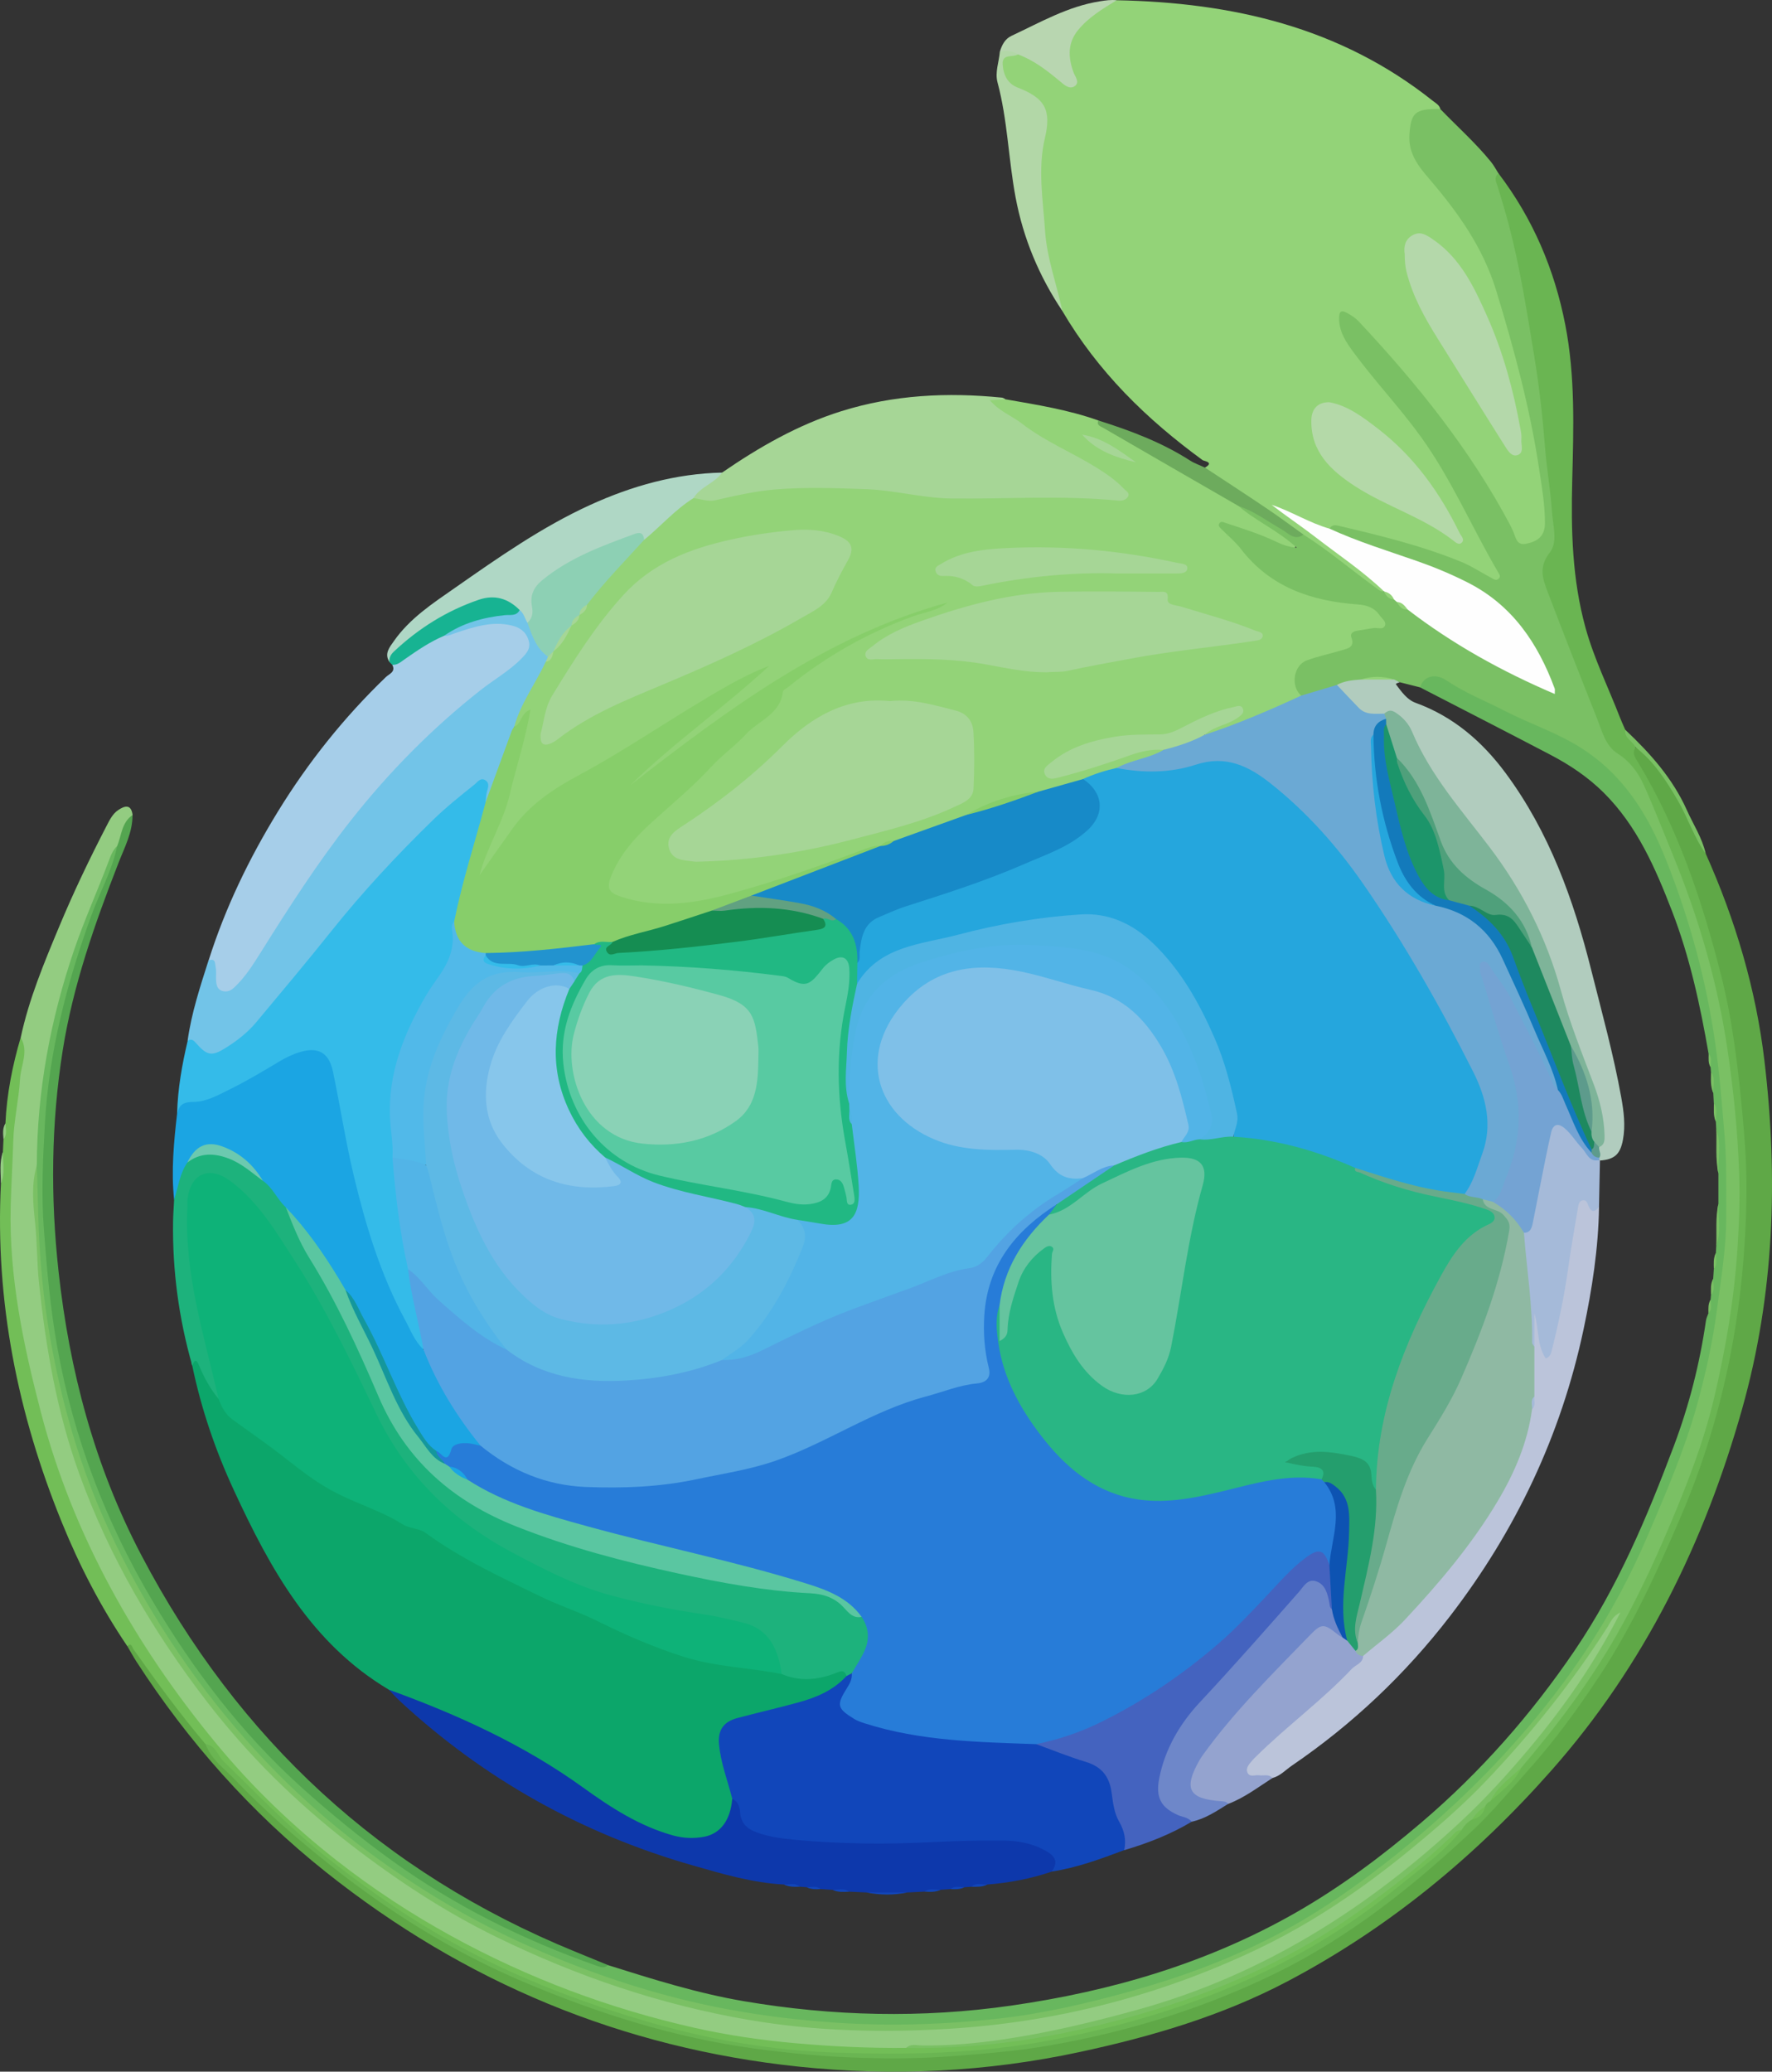 <?xml version="1.0" encoding="UTF-8"?>
<svg id="Layer_1" data-name="Layer 1" xmlns="http://www.w3.org/2000/svg" viewBox="0 0 802.44 938.07">
  <rect x="0" y="0" width="802.44" height="938.07" fill="#333333" stroke="none"/>
  <path d="M545.66,211.73c4.4-2.46-.5-2.96-1.04-3.36-12.6-9.21-24.51-19.21-35.32-30.48-10.82-11.28-20.32-23.59-28.24-37.09-10.14-21.68-10.91-44.9-11.12-68.2-.04-4.32,1.45-8.47,1.98-12.73,1.31-10.47-1-14.5-10.75-18.57-3.19-1.33-5.8-3.18-7.22-6.45-2.64-6.07-.77-9.76,5.79-11.35,7.41.73,12.62,5.63,18.23,9.75,2.13,1.56,3.96,3.64,7.63,4.02-1.9-8.36-5.14-16.41,1.01-23.72,5.17-6.14,10.8-11.68,19.07-13.44,52.2,1,101.17,12.13,143.08,45.49,1.35,1.08,3.02,1.87,3.5,3.76-.39.44-.85.84-1.42.98-3.62.9-8.39-.21-9.84,4.74-1.68,5.76-1.96,11.52,1.47,16.96,3.99,6.31,8.7,12.16,13.69,17.57,12.18,13.22,18.8,29.12,24.13,45.82,8.64,27.08,15.34,54.62,18.99,82.84.8,6.19,2.1,12.34,1.75,18.65-.22,3.98-1.6,7.19-5.33,9.13-5.58,2.92-8.59,2.05-11.38-3.61-15.66-31.69-36.91-59.4-60.69-85.31-3.69-4.02-6.63-8.77-11.23-11.94-1.06-.73-2.21-2.05-3.61-.95-1.03.81-.56,2.19-.39,3.32.56,3.82,2.81,6.82,4.93,9.88,6.15,8.87,13.57,16.69,20.34,25.05,12.98,16.05,23.99,33.34,33.14,51.82,3.65,7.37,7.52,14.61,11.52,21.8,1.09,1.95,3.12,4.08,1.05,6.38-2.08,2.31-4.51.72-6.4-.42-19.64-11.85-41.89-16.02-63.64-21.63-2.21-.57-4.52-1.48-6.85-.27-8.52-.83-15.34-5.81-21.65-8.86,14.79,8.75,28.59,20.9,43.28,31.8,1.49,1.1,3.25,2.39,2.45,4.81-3.04,1.55-4.68-1.06-6.55-2.43-10.19-7.41-20.07-15.23-30.36-22.5-13.3-9.42-26.82-18.5-40.69-27.06-1.58-.97-3.66-1.68-3.3-4.22Z" style="fill: #93d378; stroke-width: 0px;"/>
  <path d="M455.32,180.8c14.17,2.49,28.41,4.71,42.04,9.59,8.84,6.11,18.52,10.8,27.72,16.29,12.24,7.31,24.91,13.9,36.78,21.85,6.55,4.27,13.12,8.53,19.59,12.92,1.45.98,3.02,1.84,4.16,3.22.73.89,1.63,1.89.89,3.11-.7,1.16-2,1.08-3.17.93-2.16-.28-4.12-1.2-6.09-2.07-6.96-3.09-14.06-5.8-21.59-7.85,14.26,20.92,33.82,32.13,58.84,33.45,5.63.3,9.74,2.51,12.6,7.21,2.42,4,1.65,5.67-2.89,6.31-2.12.3-4.3.2-6.41.72-1.99.49-3.8,1.17-4.02,3.6-.35,3.88-3.2,5.06-6.34,5.93-3.58,1-7.22,1.77-10.76,2.92-8.24,2.67-9.77,5.39-7.82,14.02.17.76.51,1.48.62,2.26-.51,2.26-2.46,2.88-4.25,3.58-11.23,4.39-22.24,9.33-33.5,13.66-1.98.76-3.97,1.79-6.1.38-.22-3.47,2.82-3.73,4.9-4.79,3.09-1.57,6.62-2.35,9.5-5.36-1.39-1-2.65-.52-3.84-.23-5.54,1.34-10.83,3.4-15.75,6.23-7.15,4.11-14.71,5.51-22.98,5.6-12.96.14-25.72,2.07-36.86,9.63-2.05,1.39-5.7,2.83-4.71,5.23,1.35,3.28,4.85.87,7.24.26,10.61-2.69,20.89-6.48,31.3-9.83,4.08-1.31,8.25-2.66,12.43-.17.2,3.09-2.51,3.09-4.3,3.77-5.46,2.08-11.08,3.7-16.59,5.66-5.17,1.55-10.26,3.33-15.35,5.11-6.73,1.88-13.1,4.99-20.09,6-11.53.96-22.15,4.87-32.34,10.09-10.62,4.56-21.63,8.08-32.52,11.9-2.23.26-4.4.73-6.4,1.82-.52.24-1.06.42-1.6.58-11.27,3.32-22.11,7.88-33.26,11.56-16.54,5.46-32.99,11.48-50.32,13.86-11.04,1.52-22.27,1.85-33.06-2.25-6.4-2.43-7.83-5.46-5.3-11.81,3.56-8.94,9.74-16.06,16.53-22.57,10.86-10.41,22.52-19.94,32.69-31.15,6.13-6.76,13.68-12.26,20.7-18.2,3.16-2.67,6.3-5.3,7.26-9.65.49-2.25,2.31-3.54,3.98-4.92,15.87-13.13,33.92-22.37,53.05-29.64,5.19-1.97,10.32-4.15,13.58-4.86-31.81,9.58-61.64,27.74-90.6,47.61-14.06,9.65-27.4,20.23-40.75,30.81-2.01,1.59-4.94,5.09-6.84,2.82-2.27-2.72,1.76-5.05,3.78-6.77,18.16-15.51,36.99-30.22,55.5-45.01-22.66,11.29-43.55,25.92-65.4,38.95-12.09,7.21-24.84,13.26-35.79,22.39-7.85,6.54-13.32,14.78-18.93,23.02-1.32,1.94-2.48,4.01-3.97,5.82-1.02,1.25-1.93,3.68-3.95,2.48-1.68-1-.82-3.2-.35-4.9.31-1.13.69-2.26,1.26-3.29,11.06-19.77,15.15-41.81,20.83-63.53-1.96,1.38-2.3,4.57-5.39,4.11-1.53-2.2-.07-4.12.65-6.04,3.09-8.25,7.71-15.7,12.35-23.12,1.41-1.51,2.89-2.97,3.73-4.92.25-.46.55-.88.86-1.29,2.72-3.13,4.83-6.7,7.08-10.16.26-.45.57-.86.89-1.26,1-1.15,2-2.3,2.79-3.61.27-.44.57-.85.9-1.25,1.25-1.33,2.2-2.85,2.86-4.56,7.79-10.63,16.82-20.16,26.12-29.45,5.21-5.75,11.49-10.35,17.06-15.71,1.99-1.91,4.32-3.27,7.15-3.56,5.92.99,11.58-.14,17.36-1.45,20.62-4.67,41.6-5.26,62.39-2.39,32.51,4.49,65.12,3.36,97.73,3.44,4.79.01,9.61.84,14.52.2-.18-3.15-2.58-4.09-4.26-5.54-8.1-6.96-17.9-11.14-27.1-16.27-8.4-4.68-15.95-10.62-24.11-15.64-.83-.51-1.62-1.12-2.27-1.85-.89-1.01-2.09-2.06-1.46-3.53.57-1.33,2.04-.81,3.14-.84,1.35-.03,2.74-.25,4.04.4Z" style="fill: #93d378; stroke-width: 0px;"/>
  <path d="M176.06,765.08c-35.12-20.88-53.68-54.74-70.07-90.11-8.39-18.09-14.85-36.95-18.92-56.54-.53-1.17-.67-2.42.73-2.9,1.9-.65,2.86.86,3.54,2.24,2.58,5.2,5.56,10.18,8.47,15.2,3.4,6.71,8.95,11.01,15.29,14.88,9.34,5.71,17.46,13.13,25.71,20.29,2.27,1.97,4.44,3.78,7.53,4.15.97.11,1.92.46,2.76.95,12.96,7.62,27.33,12.31,40.6,19.08,9.81,5,19.28,11.03,28.9,16.61,13.9,8.06,28.38,14.87,43.32,20.64,7.68,2.97,14.76,7.1,22.29,10.35,10.47,4.52,21.25,7.81,32.03,11.25,5.29,1.68,10.78,1.75,16.23,2.21,6.83.57,13.31,3.18,20.21,3.3,7.31,2.59,14.52,2.32,21.86-.13,2.62-.88,6.3-2.8,7.47,2.24-2.3,5.29-7.07,7.68-11.89,9.84-10.08,4.51-20.89,6.55-31.55,9.12-13.4,3.23-15.42,6.62-12.01,19.94,1.41,5.5,3.11,10.93,4.12,16.53.37,11.27-6.79,18.86-17.98,19.41-8.54.42-16.21-2.43-23.59-6.08-12.47-6.17-24.2-13.68-35.49-21.72-20.09-14.3-41.95-25-65.03-33.32-5.22-1.88-9.9-4.56-14.56-7.42Z" style="fill: #0ca66a; stroke-width: 0px;"/>
  <path d="M589.22,314.96c-4.91-4.29-3.5-13.75,2.66-15.98,5.11-1.86,10.48-2.97,15.7-4.53,2.76-.83,6.05-1.32,4.39-5.78-.73-1.96.87-2.76,2.56-3.06,2.48-.44,4.97-.85,7.46-1.22,1.7-.25,4.02.79,4.98-.73,1.25-2-1.16-3.48-2.14-4.95-2.29-3.45-5.69-4.71-9.98-5.02-20.88-1.5-39.6-7.72-52.99-25.21-2.48-3.23-5.75-5.85-8.61-8.79-.76-.78-2-1.65-.92-2.91.74-.86,1.79-.29,2.72.02,7.58,2.53,15.24,4.87,22.47,8.32,2.6,1.24,5.21,2.43,9.76,2.9-8.85-7.99-18.58-12.13-26.4-18.87,2.74-1.74,4.82.27,6.89,1.42,5.23,2.93,10.4,5.95,15.47,9.15,2.1,1.32,4.38,2.53,7.04,2.34,11.5,7.3,21.85,16.18,32.88,24.14,1.12.81,2.07,1.8,3.6,1.6.23.06.47.13.7.18,1.46.86,2.73,1.98,4.2,2.83.62.42,1.18.9,1.73,1.4,1.41,1.5,3.12,2.52,5.09,3.11,9.31,5.41,17.53,12.44,26.86,17.84,11.51,6.66,23.46,12.41,36.17,18.59-.57-5.27-2.92-8.99-4.73-12.91-10.19-22.08-28.99-33.58-50.76-41.56-12.86-4.71-25.92-8.85-38.6-14.05-2.07-.85-4.78-.91-5.36-3.86.96-1.51,2.06-1.77,3.94-1.33,18.96,4.44,37.89,9.03,55.94,16.47,4.67,1.92,8.94,4.81,13.43,7.17.96.51,2.06,1.44,3.21.43,1.2-1.05.42-2.01-.2-3.07-11.85-20.2-21.02-41.89-34.78-61.03-9.57-13.31-20.86-25.19-30.56-38.36-3.37-4.58-6.53-9.09-6.64-15.24-.07-4.22,1.56-3.92,4.16-2.4,1.67.98,3.37,2.08,4.68,3.48,26.35,28.13,50.42,57.95,68.59,92.17.46.86.85,1.76,1.27,2.65,1.26,2.64,1.46,6.72,5.74,5.95,4.88-.88,8.73-3.08,8.77-9.16.06-8.43-1.41-16.7-2.65-24.93-4.11-27.38-11.3-54.03-19.39-80.52-5.99-19.61-17.37-35.53-30.39-50.71-4.96-5.78-9.54-11.55-8.91-20.18.72-9.7,2.44-11.58,13.96-11.4,7.65,7.95,15.94,15.3,22.92,23.88,1.32,1.63,2.31,3.53,3.45,5.3,2.69,12.23,6.96,24.03,9.42,36.33,5.67,28.41,10.59,56.92,13.22,85.8,1.3,14.21,3.38,28.35,3.46,42.66.02,3.6-.4,6.99-2.77,9.94-2.34,2.91-1.97,6.24-1.03,9.53,1.67,5.84,3.63,11.6,5.95,17.19,6.75,16.28,13.43,32.58,19.6,49.09,1.83,4.9,4.63,8.92,8.82,12.16,6.03,4.67,10.17,10.98,12.74,18.01,7.07,19.3,16.09,37.82,22.29,57.47,8.63,27.34,14.18,55.25,16.78,83.79,1.3,14.21,2.32,28.42,2.26,42.7-.11,27.88-3.19,55.46-9.9,82.46-14.16,57.02-37.89,109.67-73.77,156.5-4.75,6.2-9.36,12.55-14.96,18.06-5.17,4.93-10.57,9.64-14.93,15.37-.78,1.08-1.7,2.05-2.63,3.01-2.07,2.01-4.11,4.05-6.09,6.15-1.81,1.76-3.51,3.64-5.55,5.16-15.15,13.89-31.07,26.83-47.93,38.61-34.64,24.22-73.18,39.43-113.96,49.51-20.14,4.98-40.46,8.57-61.23,9.87-7.22.45-14.42.83-21.64.89-2.13.02-4.34.26-6.22-1.17,0-4.33,3.48-2.94,5.51-2.97,19.23-.33,38.23-2.5,57.12-6.06,62.81-11.83,119.46-36.6,168.49-78.32,35.48-30.19,65.29-64.9,87.07-102.91-11.48,19.69-27.38,39.46-44.23,58.62-23.46,26.68-50.57,49.03-80,68.64-25.44,16.94-53.16,29.17-82.37,38.07-25.15,7.66-50.71,13.35-76.88,16.32-16.2,1.84-32.44,1.38-48.67,1.62-34.95.51-69.06-4.8-102.48-14.73-40.8-12.13-79.19-29.52-114.52-53.45-52.76-35.72-93.89-81.82-124.14-137.86-18.33-33.96-31.03-69.68-36.17-107.98-2-14.92-3.8-29.84-4.35-44.95-.34-9.37-1.11-18.74-.88-28.13.06-2.22-1.01-5.37,2.83-5.95,1.18,1.24,1.39,2.83,1.3,4.38-.66,10.78.94,21.47,1.31,32.21.86,25.32,5.69,50.03,12.15,74.47,10.36,39.2,27.72,75.15,50.26,108.7,33.96,50.53,78.15,89.78,131.38,119.05,40.91,22.5,84.56,37,130.58,44.36,25.96,4.15,52.2,5.53,78.43,4.2,46.54-2.36,91.46-12.54,134.47-30.58,30.62-12.84,57.76-31.37,82.93-52.79,40.8-34.73,75.58-74.41,98.78-123.23,16.26-34.22,30.17-69.3,36.49-106.93,4.48-26.7,6.8-53.62,5.1-80.65-1.79-28.51-4.97-56.91-11.93-84.71-5.53-22.1-13.09-43.54-23.21-63.94-9.37-18.88-25.24-31.17-44-39.83-15.28-7.05-31.01-13.12-45.4-22.02-4.31-2.67-8.5-2.63-12.36.98-3.1-.78-6.19-1.56-9.29-2.34-1.06-.71-2.28-.34-3.43-.48-4.74-.08-9.5-.69-14.19.51-3.55.61-7.1,1.25-10.54,2.36-5.56.9-10.47,4.81-16.48,3.65Z" style="fill: #7ac064; stroke-width: 0px;"/>
  <path d="M16.67,527.65c-2.58,8.6-1.68,17.53-.77,26.06.95,8.93.79,17.87,1.72,26.8,3.1,29.74,8.14,58.9,18.38,87.16,13.58,37.48,33.47,71.36,57.63,102.76,18.74,24.37,40.54,45.79,64.96,64.66,20.78,16.05,42.54,30.43,66.09,41.94,36.44,17.82,74.46,30.77,114.64,37.63,29.9,5.1,59.99,5.81,89.92,4.02,48.62-2.91,95.34-14.83,139.55-35.79,25.01-11.86,47.69-27.25,69.07-44.74,12.41-10.16,24.53-20.6,35.56-32.23,20.32-21.42,38.69-44.37,54.59-69.29,1.35-2.12,2.24-4.87,5.77-6.48-11.57,22.8-25.52,42.81-41.34,61.64-9.57,11.39-19.55,22.38-30.4,32.52-42.55,39.75-90.48,70.17-147.23,85.8-19.76,5.44-39.61,10.24-59.81,13.24-12.47,1.86-25.15,3.06-37.86,2.83-2.24-.04-4.74-.88-6.7,1.11-2.06,2.12-4.74,1.53-7.21,1.55-45.75.24-90.27-6.73-133.59-21.76-32.72-11.36-63.72-26.1-92.61-45.11-25.09-16.5-48.33-35.42-68.51-57.72-31.76-35.11-57.69-74.18-75.77-118.04-14.85-36.02-24.6-73.47-28.27-112.37-2.94-31.17-.54-62.13,4.13-92.97.56-3.67,1.44-7.3.77-11.05,3.74-17.49,10.61-33.91,17.46-50.32,6.47-15.53,13.74-30.69,21.47-45.63,1.36-2.63,2.71-5.36,5.17-7.03,2.89-1.96,5.93-2.95,6.58,2.26-2.68,4.81-3.91,10.22-6.28,15.16-15.91,34.8-28.88,70.49-33.21,108.82-1.07,9.5-2.26,18.99-2.28,28.58,0,2.11.26,4.36-1.59,6.02Z" style="fill: #93cc81; stroke-width: 0px;"/>
  <path d="M331.59,814.48c-2.08-8.27-5.27-16.24-6-24.88-.55-6.45,2.35-10.06,8.19-11.62,9.23-2.46,18.54-4.59,27.75-7.11,8.18-2.24,15.9-5.49,21.8-11.96.98-.78,1.92-2.05,3.1-.24.9,2.77-.72,4.87-1.86,7.1-3.03,5.91-2.34,8.73,4.11,11.45,9.56,4.03,19.7,5.97,29.99,7.46,16.63,2.41,33.43,2.22,50.09,3.9,8.35,1.99,16.27,5.29,24.35,8.09,6.53,2.26,10.36,6.59,11.5,13.38,1.07,6.35,2.66,12.53,5.39,18.42,1.43,3.08,1.74,6.42-.91,9.28-10.72,4.01-21.44,7.99-32.83,9.71-.09-6.88-4.81-9.2-10.46-10.56-12.93-3.12-26.03-2.11-39.08-1.41-18.35.98-36.69,1.17-55.03-.08-6.62-.45-13.24-.71-19.83-1.73-10.23-1.57-18.79-4.71-19.21-17.16-.03-.77-.56-1.44-1.07-2.05Z" style="fill: #1146ba; stroke-width: 0px;"/>
  <path d="M772.44,386.55c13.41,30.04,22.74,61.22,26.6,93.99,6.26,53.05,4.44,105.71-10.08,157.25-17.07,60.6-44.26,116.14-86.31,163.76-34.3,38.84-73.64,71.37-119.53,95.57-29.64,15.63-61.57,25.04-94.2,32.05-42.07,9.04-84.65,11.11-127.36,6.6-79.89-8.43-151.23-38.12-214.08-88.17-33.85-26.96-62.17-58.89-85.66-95.16-1.48-2.29-2.78-4.7-4.16-7.06,1.63-3.78,2.96-.45,3.75.41,3.73,4.03,6.45,8.85,9.59,13.33,7.41,10.58,16.03,20.23,23.57,30.72,7.34,10.74,16.91,19.48,26.29,28.26,13.85,12.96,28.54,24.96,43.9,36.14,31.09,22.64,64.89,40.02,101.11,52.79,22.18,7.82,44.77,14.23,68,17.91,13.48,2.14,27.02,3.83,40.72,4.54,11.92.61,23.83,1.05,35.75.94,37.15-.34,73.5-5.79,109.23-16.15,45.62-13.23,86.56-34.96,122.79-65.61,47.15-39.89,84.43-87.24,109.41-144.03,13.1-29.8,24.83-59.98,30.59-92.19,3.55-19.84,6.1-39.76,6.63-59.97,1.57-60.51-8.54-118.81-32.36-174.56-4.53-10.61-8.86-21.33-15.47-30.94-1.66-2.42-3.94-5.25-1.12-8.49,5.61.78,8.05,5.55,11.06,9.29,9.4,11.64,14.86,25.51,21.35,38.8Z" style="fill: #5fa847; stroke-width: 0px;"/>
  <path d="M80.2,504.12c.3-11.13,2.23-22.02,4.78-32.82,1.69-2.88,3.22-.99,4.68.21,5.61,4.65,7.23,4.65,13.28.83,10.21-6.45,16.7-16.41,24.16-25.42,20.35-24.55,40.25-49.48,63.08-71.86,7.13-7,14.83-13.35,22.45-19.79,2.14-1.81,4.48-4.58,7.7-2.72,3.28,1.9,1.79,5.16,1.32,7.99-.19,1.16-.29,2.33-.52,3.49-4.41,17.85-10.11,35.35-14,53.34-.3,1.13-.87,2.24-.7,3.42,1.44,10.15-3.7,17.86-8.89,25.85-9.87,15.19-17.27,31.4-19.09,49.82-.93,9.44,1.68,18.66.93,28.04,1.61,16.66,3.46,33.28,7.05,49.66,1.28,8.61,2.71,17.18,4.82,25.64.87,3.51,2.32,7.04,1.17,10.8-3.91,1.68-4.43-1.92-5.64-3.9-11.17-18.19-17.97-38.19-24.09-58.49-5.73-19-8.27-38.65-12.38-57.98-.28-1.34-.43-2.71-.8-4.03-2.32-8.2-6.4-10.44-14.38-7.85-5.66,1.83-10.55,5.16-15.56,8.19-10.75,6.5-21.63,12.63-34.37,14.14-2.52.3-2.37,3.72-4.98,3.44Z" style="fill: #34bbe9; stroke-width: 0px;"/>
  <path d="M16.67,527.65c.1-33.56,6.13-66.05,16.99-97.79,4.61-13.48,10.48-26.42,15.48-39.72.94-2.49,1.85-5.17,3.95-7.08,2.32,3.5-.25,6.37-1.43,9.25-11.84,28.87-22.1,58.26-26.7,89.21-3.22,21.67-5.15,43.56-4.29,65.52,1.83,46.73,9.92,92.21,28.61,135.39,14.64,33.82,33.55,65.11,57.31,93.29,37.73,44.75,83.77,78.54,137.05,102.58,9.08,4.1,18.57,7.19,27.67,11.22,1.18.52,2.53,1.23,3.89.26,20.32,6.4,40.64,12.8,61.71,16.38,40.25,6.84,80.67,7.78,121.06,1.98,45.27-6.5,88.69-19.19,128.66-42,20.43-11.66,39.21-25.7,57.13-40.98,26.71-22.78,49.65-48.84,69.33-77.82,19.46-28.66,32.78-60.36,44.9-92.57,6.91-18.36,11.74-37.35,14.55-56.81.16-1.14.73-2.22,1.11-3.32,1.26-1.9-.06-4.21.98-6.15l.17-2.07c1.39-2.3-.11-5,1-7.33.1-1.49.2-2.97.3-4.46,1.13-2.3-.22-4.91.91-7.21.06-1.12.12-2.23.18-3.35,1.46-6.28-.31-12.73.98-19.02,0-4.54,0-9.09,0-13.63-1.35-6.67.52-13.5-.99-20.16-.06-1.13-.11-2.26-.17-3.39-1.19-2.68.25-5.65-.91-8.34-.09-1.54-.17-3.08-.26-4.62-1.34-3.06.46-6.47-1.06-9.52-.05-.71-.11-1.42-.16-2.13-1.01-1.92.17-4.15-.88-6.06-3.83-21.99-8.49-43.76-16.58-64.66-7.54-19.48-15.8-38.57-30.96-53.63-7.09-7.05-15.36-12.56-24.17-17.17-19.59-10.25-39.27-20.33-58.92-30.47,1.32-4.9,6.66-6.71,11.91-3.16,8.34,5.63,17.61,9.27,26.45,13.82,11.28,5.8,23.38,9.73,34.24,16.57,19.5,12.29,30.62,30.39,38.87,51.18,10.71,26.95,18.2,54.72,22.25,83.35,1.88,13.25,2.9,26.67,4.05,40.04,1.09,12.72.82,25.38.83,38.06,0,14.22-2.4,28.24-4.26,42.32-1.95,14.72-5.16,29.1-9.13,43.33-5.68,20.33-14.08,39.66-22.36,59.03-7.63,17.84-16.78,34.87-27.44,51.04-9.22,13.98-19.47,27.24-30.53,39.88-9.26,10.57-19.04,20.64-29.29,30.19-13.53,12.62-27.8,24.4-42.78,35.34-13.13,9.58-26.82,18.29-41.25,25.59-19.87,10.05-40.77,17.7-62.28,23.7-19.9,5.55-40.02,10.28-60.49,12.52-24.4,2.67-48.9,3.48-73.58,1.8-24.2-1.64-47.98-5.08-71.38-11.02-24.24-6.14-47.69-14.64-70.54-25-25.22-11.44-48.65-25.77-70.76-42.18-19.76-14.67-37.79-31.3-54.2-49.82-25.6-28.89-46.34-60.85-62.44-95.79-12.86-27.91-21.31-57.28-26.51-87.58-2.77-16.14-4.34-32.34-4.99-48.74-.37-9.35-.44-18.72-.87-28.07Z" style="fill: #68b75e; stroke-width: 0px;"/>
  <path d="M740.7,338.4c-1.91,2.71-.06,4.91,1.19,6.98,18.06,29.9,28.96,62.62,37.49,96.2,5.32,20.95,7.74,42.38,9.77,63.91,1.1,11.67,1.86,23.45,1.73,34.97-.56,50.7-9.74,99.83-29.93,146.71-10.68,24.8-21.83,49.33-36.74,71.9-9.67,14.63-19.95,28.84-31.69,41.95-8.46,9.45-16.53,19.29-25.79,27.97-27.01,25.29-55.81,48.28-89.25,64.61-32.25,15.74-66.28,26.27-101.62,32.49-14.96,2.64-30.05,3.83-45.2,4.99-13.51,1.04-26.97,1.11-40.41.72-16.11-.47-32.16-1.98-48.21-4.15-36.66-4.96-71.48-16-105.29-30.38-31.77-13.51-60.83-31.71-87.86-53.26-14.99-11.95-29.39-24.49-42.63-38.31-4.74-4.95-10.69-9.06-13.17-15.94,2.32-1.54,3.7.15,4.92,1.62,22.32,26.76,48.52,49.21,77.21,68.74,25.95,17.67,53.86,31.68,83.33,42.64,24.34,9.05,49.22,16,74.77,20.56,16.16,2.88,32.52,4.54,48.87,4.94,23.24.57,46.5.77,69.72-1.95,23.93-2.81,47.27-7.98,70.28-14.91,37.6-11.31,72.27-28.45,103.52-52.35,12.56-9.61,24.66-19.74,36.24-30.5,1.13-2,2.7-3.57,4.71-4.7,2.39-1.53,4.34-3.49,5.87-5.87.45-1.12,1.23-1.9,2.35-2.36,4.12-5.63,10.04-9.6,14.1-15.27,16.06-18.9,30.95-38.67,43.23-60.26,9-15.82,16.68-32.3,23.78-49.05,8-18.87,15.48-37.94,20.21-57.94,5.29-22.36,9.12-44.9,10.62-67.92.74-11.35,1.12-22.66.74-33.94-.63-18.84-2.54-37.58-5.32-56.28-4.55-30.68-13.25-60.08-25.02-88.66-4.23-10.28-8.25-20.66-12.82-30.8-2.57-5.7-6.28-10.71-11.78-14.22-5.71-3.65-7.09-10.13-9.38-15.87-7.57-19.04-15.04-38.12-22.34-57.26-2.26-5.92-4.28-11.39.9-17.93,3.74-4.72,1.45-12.15,1.03-18.3-.68-9.87-2.41-19.67-3.19-29.54-1.09-13.77-2.6-27.48-4.86-41.09-3.34-20.13-6.44-40.32-11.68-60.08-1.5-5.65-3.23-11.24-4.92-16.84-.62-2.03-1.9-4.04.44-5.82,15.55,20.46,25.34,43.45,30.23,68.61,4.52,23.27,3.73,46.78,3.13,70.27-.58,22.57-.05,44.93,6.06,66.98,3.88,13.99,10.28,26.86,15.47,40.27.75,1.94,1.64,3.84,2.47,5.75.36,3.38,4.72,4.38,4.72,7.97Z" style="fill: #6ab552; stroke-width: 0px;"/>
  <path d="M80.2,504.12c1.1-3.9,2.68-5.16,7.61-5.17,5.64-.01,11.48-3.33,16.85-5.99,7.5-3.72,14.71-8.06,21.9-12.36,3.06-1.83,6.2-3.33,9.58-4.31,7.96-2.3,12.82.4,14.6,8.78,3.34,15.75,5.74,31.71,9.48,47.36,5.41,22.59,12.16,44.82,23.3,65.4,2.47,4.56,4.29,9.6,8.27,13.25,2.31,1.47,3.05,4.03,4.12,6.28,5.54,11.72,12.19,22.73,20.15,32.97,1.02,1.31,2.63,2.55,1.53,4.61-1.83,1.22-3.76.34-5.66.29-2.42-.07-4.99.25-6.16,2.49-2.76,5.29-5.67,3.02-8.76.59-9.11-7.72-13.56-18.43-18.43-28.86-6.2-13.27-11.86-26.81-19.46-39.39-1.01-1.67-1.73-3.52-3.3-4.79-7.41-12.27-15.57-24.03-24.72-35.08-.74-.9-1.43-1.83-2.4-2.51-3.99-3.83-6.75-8.68-10.54-12.67-3.54-5.23-8.25-9.26-13.51-12.6-7.81-4.95-14.12-3.21-18.89,4.93-1.59,3.9-3.32,7.74-4.15,11.9-.34,1.7-.83,3.38-2.76,4.04-1.39-13.12-.13-26.14,1.36-39.15Z" style="fill: #1ba5e3; stroke-width: 0px;"/>
  <path d="M94.47,434.87c7.53-23.77,18.28-46.05,31.3-67.27,13.76-22.43,30.05-42.82,49.02-61.07,1.44-1.38,4.56-2.32,2.84-5.51,7.11-5.95,14.8-10.95,23.41-14.48,7.38-1.82,14.44-4.82,22.16-5.41,4.85-.37,9.41.17,13.46,2.87,4.86,3.24,5.68,8.57,2.2,13.25-2.97,4-7.07,6.75-11.08,9.53-15.34,10.64-29.16,23.12-42.18,36.35-16.63,16.89-31.15,35.61-44.51,55.21-9.7,14.23-18.28,29.19-28.33,43.19-1.84,2.56-3.7,5.09-6.27,6.94-4.67,3.36-8.89,1.64-9.9-4.02-.58-3.22.16-6.73-2.1-9.58Z" style="fill: #a6cee9; stroke-width: 0px;"/>
  <path d="M455.32,180.8c-2.09.12-4.18.25-7.07.42,4.3,5.07,9.96,7.03,14.45,10.53,10.37,8.08,22.63,13.02,33.72,19.91,4.46,2.77,8.84,5.74,12.47,9.61.97,1.04,2.99,1.95,1.81,3.77-.85,1.3-2.53,1.81-4.19,1.65-25.15-2.46-50.36-.69-75.54-.96-13.12-.14-25.72-3.76-38.8-4.23-13.65-.48-27.25-.99-40.88.11-9.34.76-18.4,2.87-27.5,4.94-3.03.69-6.5-.6-9.77-.99.05-5,4.94-5.74,7.54-8.47,1.46-1.53,3.6-2.1,5.43-3.1,16.79-11.54,34.3-21.61,53.9-27.77,23.86-7.49,48.2-8.64,72.86-6.17.54.05,1.04.49,1.56.74Z" style="fill: #a6d696; stroke-width: 0px;"/>
  <path d="M94.47,434.87c3.35-1.21,2.89,1.72,3.2,3.25.38,1.89.04,3.9.18,5.85.13,1.99.54,4.03,2.75,4.72,1.99.62,3.76.02,5.36-1.46,4.94-4.56,8.51-10.23,12-15.8,12.84-20.49,25.89-40.84,40.86-59.86,17.28-21.96,36.78-41.71,58.75-59.04,6.26-4.94,13.33-8.85,18.9-14.67,2.18-2.28,4.1-4.48,2.8-8.25-1.33-3.86-4.07-5.54-7.58-6.39-8.93-2.14-17.25.72-25.54,3.44-1.67.55-3.2,1.47-5.05,1.21-.1-3.45,2.9-3.72,5.02-4.79,9.01-4.53,18.87-5.78,28.65-7.32,3.57.1,3.86,3.23,5.11,5.49,1.86,5.78,4.94,10.89,8.65,15.65.35,1.33-.54,2.04-1.4,2.75-4.6,9.86-11.3,18.7-14.26,29.36.7,3.11-1.08,5.63-2.03,8.33-2.37,6.77-4.74,13.54-6.91,20.38-.69,2.2-.69,5.2-4.06,5.59.19-1.54.23-3.12.6-4.61.48-1.92,1.39-3.98-.6-5.35-2.23-1.54-3.72.87-5,1.89-6.37,5.1-12.79,10.2-18.63,15.89-16.33,15.9-31.87,32.54-46.12,50.39-11.15,13.97-22.64,27.67-34.11,41.39-3.89,4.66-8.69,8.38-13.84,11.6-6.19,3.87-8.41,3.52-13.32-2.1-1.12-1.29-2.14-2.31-3.9-1.13,1.73-12.52,5.67-24.45,9.49-36.43Z" style="fill: #72c4e8; stroke-width: 0px;"/>
  <path d="M119.06,534.7c4.51,3.08,6.45,8.4,10.38,11.98,12.39,22.42,25.12,44.65,35.67,68.05,7.07,15.68,13.65,31.65,24.85,45.13,5.84,7.03,12.55,12.87,20.33,17.56,19.64,11.85,41.03,19.3,63.01,25.33,21.55,5.9,43.39,10.53,65.41,14.18,9.62,1.6,19.37,2.81,29.15,3.04,5.63.13,10.34,1.88,14.22,5.87,2.48,2.55,5.16,4.75,8.67,5.75,6.33,7.62,3.94,20-5.02,26.09-.8.41-1.6.83-2.4,1.24-.97-3.37-3.24-1.96-5.11-1.25-8.05,3.07-16.09,3.81-24.22.35-2.78-3.03-3.26-7.07-4.55-10.72-1.32-3.75-3.61-6.31-7.13-8.12-8.89-4.59-18.63-6.2-28.28-7.46-37.85-4.95-72.27-18.39-103.43-40.37-15-10.58-26.76-23.92-35.65-39.96-14.52-26.2-26.14-53.94-42.44-79.19-6.06-9.39-12.21-18.68-19.37-27.28-3.42-4.11-7.46-7.53-12.07-10.18-6.89-3.95-12.52-1.65-13.92,6.35-1.63,9.27-1.29,18.76-.2,28.09,2.35,20.06,8.15,39.45,11.94,59.24.32,1.68,1.43,3.32.07,5.01-3.66-4.46-6.45-9.42-8.66-14.74-.71-1.71-1.81-4.55-3.23-.27-6.09-21.32-9.03-43.06-8.71-65.23.05-3.31.31-6.62.48-9.93,1.87-5.65,2.47-11.76,5.98-16.83,4.6-6.61,11.07-5.77,17.42-3.94,6.97,2.01,12.28,6.65,16.82,12.2Z" style="fill: #1db27c; stroke-width: 0px;"/>
  <path d="M331.59,814.48c2.63,1.26,3.4,3.64,3.59,6.26.37,4.99,3.3,7.5,7.79,9.09,5.58,1.98,11.42,2.71,17.14,3.25,20.63,1.93,41.38,2.08,62.02,1.05,10.73-.54,21.43-.84,32.14-.73,6.73.07,13.41,1.25,19.57,4.82,4.42,2.57,5.27,5.21,2.42,9.26-9.48,3.24-19.24,5.07-29.21,5.86-2.28,1.19-4.93-.3-7.2.99-1.06.08-2.12.16-3.17.24-1.99.9-4.23-.12-6.22.83-1.51.1-3.03.2-4.54.3-2.31,1.09-4.88-.14-7.2.84-2.64.13-5.28.26-7.92.38-6.14.68-12.27.67-18.41,0-2.63-.12-5.27-.24-7.9-.36-2.37-.99-4.98.14-7.36-.81-1.85-.13-3.71-.26-5.56-.38-1.98-.9-4.2.08-6.18-.8-1.07-.09-2.14-.18-3.21-.26-2.25-1.27-4.88.21-7.14-.98-14.29-.76-27.92-4.81-41.52-8.71-50.04-14.36-94.35-39.05-132.57-74.5-1.71-1.59-3.26-3.35-4.89-5.03,31.11,11.29,61.01,24.84,88.07,44.37,12.45,8.99,25.5,17.45,40.69,21.65,4.66,1.29,9.36,1.45,13.93.61,7.67-1.41,12.08-7.74,12.84-17.23Z" style="fill: #0d38ab; stroke-width: 0px;"/>
  <path d="M605.42,310.12c3.37-1.81,7.06-2.17,10.78-2.42,5.04-.65,10.09-.61,15.14-.01.84.41,1.68.82,2.53,1.23-.64.28-2.07.52-1.65,1.07,2.48,3.23,4.87,6.81,8.85,8.26,17.11,6.21,30.21,17.56,40.83,31.93,19.7,26.65,30.68,57.2,38.65,88.94,4.83,19.21,10.13,38.33,13.64,57.86,1.13,6.3,1.95,12.65.75,19.12-1.2,6.44-3.67,8.91-10.39,9.4-.21-.12-.42-.24-.63-.36-.18-.46-.26-.94-.28-1.43-.2-1.78-.64-3.56.26-5.29,3.05-9.06-.38-17.57-3.23-25.67-6.03-17.14-12.34-34.17-17.66-51.57-8.61-28.2-24.67-52.16-43.67-74.27-6.45-7.5-11.35-15.86-15.87-24.54-2.61-5.02-4.71-10.34-8.37-14.76-2.18-2.64-4.57-5.01-8.49-3.31-9.53.81-18.94-5.49-21.21-14.18Z" style="fill: #b1ccbe; stroke-width: 0px;"/>
  <path d="M724.11,546.49c-.28,18.75-3.14,37.19-7.01,55.47-10.17,47.93-30.69,91.16-60.5,129.89-20.23,26.29-44.13,48.91-71.6,67.65-2.86,1.95-5.26,4.69-8.8,5.6-2.73,0-5.46.48-8.19.15-4.52-.55-5.65-2.75-3.47-6.85,1.21-2.28,3.08-4.04,4.93-5.77,13.93-13.11,28.97-24.99,42.49-38.55,1.51-1.52,3.32-2.73,4.29-4.73,9.17-8.2,18.44-16.29,26.65-25.48,17.38-19.47,33.45-39.84,43.65-64.19,2.96-7.08,4.48-14.57,6.18-22.01.69-2.12.48-4.29.38-6.45-.05-6.8-.08-13.6-.04-20.39.32-4.08.03-8.18.26-12.27.1-1.84-.2-4.58,2.17-4.68,2.01-.08,1.82,2.59,2.09,4.23.71,4.2.95,8.48,2.23,13.14,2.21-1.67,2.16-3.89,2.63-5.74,3.95-15.72,6.21-31.74,8.39-47.77.45-3.29.88-6.58,1.77-9.77,1.62-5.81,3.44-6.43,8.36-3.07.97.67,2.09,1.04,3.12,1.59Z" style="fill: #bbc4da; stroke-width: 0px;"/>
  <path d="M661.95,828.55c-8.39,10.46-19.38,18.04-29.62,26.42-20.82,17.04-43.72,30.84-68.24,41.83-28.42,12.73-58.12,21.29-88.73,27.09-32.27,6.12-64.83,6.64-97.39,5.53-28.24-.97-56.09-5.73-83.32-13.57-29.74-8.56-58.57-19.49-85.87-34.19-21-11.31-40.56-24.77-59.36-39.48-17.32-13.55-32.45-29.33-48.12-44.6-2.7-2.63-3.55-7.28-8.22-7.82-11.66-13.77-22.29-28.33-32.7-43.05-.65-.91-.78-3.06-2.75-1.33-11.97-17.67-21.72-36.55-29.73-56.28C7.96,640-2.25,589.09.42,535.9c1.19-4.69-.39-9.56.89-14.24.09-1.91.18-3.82.27-5.74,1.09-2.31-.22-4.92.88-7.23.59-13.27,3.17-26.18,6.9-38.89,3.79,6.27.08,12.49-.28,18.7-.55,9.49-2.82,18.79-3.09,28.38-.28,9.74-.89,19.47-1.14,29.22-.82,31.92,5.68,62.71,13.65,93.31,7.23,27.73,17.88,54.12,31.46,79.32,13.63,25.31,29.85,48.85,48.2,71.04,16.15,19.52,34.25,36.91,54.08,52.48,16.42,12.89,33.87,24.35,52.21,34.42,34.78,19.09,71.55,32.87,110.22,41.57,14.99,3.37,30.15,5.56,45.5,6.94,16.75,1.5,33.46,2.28,50.25,2.12,38.96.78,76.68-6.22,113.78-17.65,32.7-10.08,63.29-24.36,91.2-44.23,14.61-10.4,28.75-21.4,41.76-33.79,1.39-1.33,2.54-3.07,4.79-3.05Z" style="fill: #72be57; stroke-width: 0px;"/>
  <path d="M509.09,837.77c.97-4.59.1-8.77-2.27-12.86-2.38-4.11-2.82-8.89-3.48-13.48-1.02-7.15-4.6-11.53-11.67-13.65-7.59-2.28-14.95-5.31-22.41-8.01,1.78-2.08,4.39-2.55,6.79-3.2,21.32-5.8,39.65-17.26,57.48-29.8,18.04-12.69,32.91-28.74,48.1-44.48,2.58-2.67,5.11-5.42,8.09-7.66,7.23-5.43,11.68-3.81,13.82,4.98-.53,6,2.3,11.88.66,17.91-.93,1.76-2,1.75-2.91.05-1.02-1.89-1.16-4.12-2.18-6.04-2.33-4.38-4.37-4.78-8.16-1.46-6.2,5.45-10.74,12.36-16.13,18.53-8.73,9.99-17.84,19.62-26.91,29.3-9.69,10.34-17.69,21.84-21.06,35.97-2.26,9.45-.47,13.04,8.37,17.16,1.79.83,4.42.9,4.42,3.86-9.57,5.74-19.89,9.72-30.54,12.88Z" style="fill: #4463bf; stroke-width: 0px;"/>
  <path d="M275.22,889.78c-1.49,1.63-3.12.99-4.84.39-33.19-11.61-64.39-27.13-92.96-47.71-14.23-10.25-27.78-21.32-40.85-33.09-27.24-24.54-49.09-53.3-67.62-84.65-20.93-35.41-35.5-73.34-42.87-113.92-3.27-18.02-4.87-36.16-6.23-54.43-1.18-15.89-.41-31.58.46-47.32,1.81-32.74,9.99-64.11,21.18-94.83,3.8-10.42,9.34-20.19,11.59-31.17,1.99-4.82,1.98-10.63,6.93-13.99.04,7.89-3.65,14.74-6.39,21.77-10.73,27.55-20.53,55.33-25.2,84.68-5.29,33.27-5.57,66.64-1.92,100.05,4.92,45.1,16.37,88.38,37.56,128.73,43.8,83.39,108.84,143.62,196.23,179.36,4.97,2.03,9.95,4.07,14.92,6.11Z" style="fill: #54a550; stroke-width: 0px;"/>
  <path d="M238.85,282c-1.22-1.9-1.57-4.32-3.53-5.76-1.02.35-1.99.12-2.76-.5-6.16-4.92-12.77-4.22-19.38-1.34-13.9,6.06-26.84,13.58-36.81,25.37-2.5-3.79.08-6.74,1.97-9.44,7.19-10.3,17.57-17.09,27.64-24.11,19.69-13.74,39.37-27.59,61.31-37.59,18.91-8.62,38.72-14.18,59.71-14.64-3.42,4.88-9.85,6.37-12.98,11.57-8.33,5.23-14.78,12.69-22.3,18.88-2.22-.96-4.42-1.25-6.78-.33-11.98,4.68-23.97,9.29-34.64,16.72-5.32,3.71-8.87,7.96-7.98,15.01.31,2.45.49,5.69-3.46,6.16Z" style="fill: #afd7c5; stroke-width: 0px;"/>
  <path d="M617.28,749.81c-.11,3.37-3.34,3.95-5.12,5.85-13.47,14.31-29.42,25.9-43.35,39.7-.55.55-1.14,1.07-1.63,1.67-1.35,1.64-3.2,3.41-2.26,5.61.95,2.24,3.45.95,5.27,1.22,2.04.31,4.34-.73,6.03,1.24-6.52,4.17-12.69,8.94-20.03,11.72-2.92.09-5.82.49-8.74-.14-8.69-1.89-11.4-6.76-8.11-14.98,2.12-5.29,5.27-10.02,8.78-14.47,4.83-6.12,9.88-12.12,15.31-17.68,9.13-9.35,17.47-19.43,26.95-28.45,7.82-7.45,9.1-7.68,17.71-1.15.9.6,1.76,1.28,2.57,2,1.47,1.39,2.88,2.85,4.01,4.55.82,1.15,1.79,2.18,2.62,3.32Z" style="fill: #94a3cf; stroke-width: 0px;"/>
  <path d="M607.99,741.46c-.66-.39-1.38-.71-1.98-1.19-6.55-5.28-7.5-5.35-13.1.44-16.8,17.36-34.07,34.3-48.23,54.02-.57.79-1.11,1.6-1.59,2.45-7.25,12.88-4.81,17.4,9.95,18.43,1.19.08,2.35.11,3.14,1.2-5.25,3.24-10.36,6.75-16.54,8.08-1.58-2.01-4.12-2.07-6.22-3.01-8.01-3.56-10.15-8.3-8.43-16.88,2.65-13.28,9.46-24.67,18.29-34.13,15.29-16.38,30.08-33.18,44.88-49.98,2.05-2.32,3.97-6.25,7.94-4.84,4.08,1.45,5.07,5.6,5.85,9.48.23,1.14.11,2.36,1.22,3.13,2.93,3.77,4.91,7.9,4.83,12.8Z" style="fill: #6e87c9; stroke-width: 0px;"/>
  <path d="M724.11,546.49c-1.64,2.02-3.16,2.93-4.68-.19-.55-1.13-.78-2.99-2.53-2.81-1.97.2-2.12,2.15-2.37,3.61-1.52,8.98-3.09,17.96-4.36,26.97-1.78,12.71-4.4,25.24-7.53,37.68-.31,1.22-.72,2.7-2.68,3.35-4.11-6.2-2.98-13.64-5.13-20.41v15.14c-2.79-.21-2.68-2.52-2.75-4.29-.56-13.93-1.43-27.83-3.54-41.63-.23-1.53,0-3.1.46-4.59,2.99-3.96,4.44-8.5,5.23-13.38,1.49-9.21,3.46-18.35,5.07-27.54.13-.77.19-1.55.44-2.29,1.04-3.09,1.41-6.98,5.28-7.71,3.42-.64,5.58,2.17,7.66,4.51,3.73,4.19,6.58,9.21,11.44,12.36,0,0,.41.21.41.21-.14,7-.28,14-.43,21Z" style="fill: #a5bad9; stroke-width: 0px;"/>
  <path d="M460.97,24.62c-2.28,1.55-7.15-.51-6.91,4.4.23,4.68,2.06,8.81,6.88,10.67,12.22,4.72,15.26,10.08,12.25,22.77-3.32,14-.88,27.92.04,41.89.82,12.56,5.28,24.3,7.85,36.46-10.55-15.75-17.71-32.88-21.2-51.54-3.23-17.23-3.59-34.89-8.15-51.91-1.25-4.66.66-9.27,1.04-13.91,3.16-2.57,5.98-2.79,8.21,1.18Z" style="fill: #b2d7a7; stroke-width: 0px;"/>
  <path d="M460.97,24.62c-2.56-1.65-5.32-1.85-8.21-1.18.94-3.02,2.26-5.8,5.32-7.23,13.01-6.08,25.54-13.36,40.07-15.63,2.53-.39,4.99-.77,7.53-.47-6.26,3.83-12.57,7.59-17.36,13.36-4.93,5.95-4.66,12.37-2.22,19.21.71,1.99,3.06,4.58.58,6.32-2.44,1.71-4.95-.75-6.69-2.2-5.85-4.87-11.78-9.49-19-12.17Z" style="fill: #b8d6b0; stroke-width: 0px;"/>
  <path d="M590.28,242.06c-4.09,2.98-6.85-.62-9.75-2.26-6.49-3.68-12.45-8.3-19.65-10.66-20.46-11.8-40.92-23.58-61.35-35.44-1.14-.66-3.09-1.15-2.17-3.32,14.47,4.57,28.61,9.85,41.48,18.11,2.1,1.35,4.54,2.17,6.82,3.24,9.36,6.18,18.76,12.28,28.05,18.55,5.62,3.79,11.05,7.84,16.57,11.78Z" style="fill: #6dab5d; stroke-width: 0px;"/>
  <path d="M176.36,299.77c-.19-1.89.56-3.36,1.92-4.65,11.17-10.53,23.9-18.52,38.45-23.52,7.18-2.47,13.33-.68,18.59,4.64-1.49,2.9-4.24,2.04-6.67,2.3-9.88,1.04-19.27,3.57-27.55,9.35-6.42,2.72-12.14,6.64-17.82,10.61-1.74,1.21-3.31,2.71-5.66,2.53-.42-.42-.84-.84-1.26-1.25Z" style="fill: #17b392; stroke-width: 0px;"/>
  <path d="M740.7,338.4c-1.27-2.84-5.26-4.06-4.72-7.97,11.27,10.62,21.49,22.05,27.9,36.38,2.93,6.55,6.96,12.62,8.56,19.75-5.37-7.44-8.08-16.28-12.68-24.15-5.22-8.93-10.74-17.57-19.06-24.01Z" style="fill: #7ac064; stroke-width: 0px;"/>
  <path d="M777.2,511.25c2.42,6.62.68,13.44.99,20.16-1.48-6.66-.71-13.44-.99-20.16Z" style="fill: #7ac064; stroke-width: 0px;"/>
  <path d="M778.18,545.04c-.22,6.35,1.34,12.78-.98,19.02.25-6.34-.43-12.74.98-19.02Z" style="fill: #7ac064; stroke-width: 0px;"/>
  <path d="M392.39,856.93c6.14,0,12.27,0,18.41,0-6.14,1.3-12.27,1.17-18.41,0Z" style="fill: #1146ba; stroke-width: 0px;"/>
  <path d="M1.31,521.65c-.05,4.76,1.12,9.6-.89,14.24-.05-4.77-.77-9.58.89-14.24Z" style="fill: #93cc81; stroke-width: 0px;"/>
  <path d="M774.81,485.38c2.27,2.96.8,6.33,1.06,9.52-1.42-3.05-1.07-6.3-1.06-9.52Z" style="fill: #7ac064; stroke-width: 0px;"/>
  <path d="M776.13,499.52c1.95,2.6.76,5.54.91,8.34-1.32-2.67-.86-5.53-.91-8.34Z" style="fill: #7ac064; stroke-width: 0px;"/>
  <path d="M2.46,508.69c.09,2.46.91,5-.88,7.23-.17-2.47-.55-4.96.88-7.23Z" style="fill: #93cc81; stroke-width: 0px;"/>
  <path d="M775.81,579.08c-.09,2.48,1.09,5.13-1,7.33,0-2.49-.33-5.03,1-7.33Z" style="fill: #7ac064; stroke-width: 0px;"/>
  <path d="M777.02,567.41c-.09,2.43.97,5-.91,7.21-.06-2.45-.29-4.92.91-7.21Z" style="fill: #7ac064; stroke-width: 0px;"/>
  <path d="M355.04,853.34c2.41.12,4.99-.97,7.14.98-2.44.1-4.87.12-7.14-.98Z" style="fill: #1146ba; stroke-width: 0px;"/>
  <path d="M439.85,854.33c2.17-1.99,4.77-.88,7.2-.99-2.28,1.18-4.75,1.03-7.2.99Z" style="fill: #1146ba; stroke-width: 0px;"/>
  <path d="M377.13,855.76c2.48,0,5.07-.98,7.36.81-2.5.13-5,.33-7.36-.81Z" style="fill: #1146ba; stroke-width: 0px;"/>
  <path d="M418.73,856.54c2.23-1.73,4.77-.77,7.2-.84-2.3,1.15-4.75,1-7.2.84Z" style="fill: #1146ba; stroke-width: 0px;"/>
  <path d="M774.64,588.48c-.01,2.1.93,4.35-.98,6.15-.05-2.11-.2-4.24.98-6.15Z" style="fill: #7ac064; stroke-width: 0px;"/>
  <path d="M773.77,477.19c1.76,1.81.88,4,.88,6.06-1.2-1.89-.9-4-.88-6.06Z" style="fill: #7ac064; stroke-width: 0px;"/>
  <path d="M365.39,854.58c2.1-.05,4.3-.85,6.18.8-2.11.16-4.21.18-6.18-.8Z" style="fill: #1146ba; stroke-width: 0px;"/>
  <path d="M430.46,855.4c1.88-1.68,4.1-.88,6.22-.83-1.97,1.02-4.09.96-6.22.83Z" style="fill: #1146ba; stroke-width: 0px;"/>
  <path d="M602.07,239.38c12.87,5.9,26.38,10.04,39.71,14.7,7.76,2.71,15.32,5.88,22.66,9.58,20.3,10.22,31.98,27.52,39.6,48.15.17.47.02,1.06.02,2.44-24.07-10.29-46.28-22.61-66.62-38.25-1.88-.75-3.16-2.37-4.85-3.4-.44-.39-.89-.77-1.33-1.16-1.48-1.23-3.01-2.39-4.49-3.61,0,0-.01-.03-.01-.03-9.59-9.19-20.65-16.52-31.1-24.61-6.46-4.99-13.27-9.53-19.79-14.59,8.99,2.96,17.06,8.2,26.2,10.78Z" style="fill: #fefefe; stroke-width: 0px;"/>
  <path d="M636.1,114.96c-.49-3.16.11-6.61,3.72-8.54,3.46-1.86,6.29.07,9.13,2.02,12.56,8.61,18.7,21.75,24.58,34.98,7.23,16.28,11.83,33.39,15.01,50.89.28,1.53.56,3.12.4,4.64-.26,2.53,1.5,6.22-1.97,7.18-2.62.72-4.36-2.38-5.63-4.39-10.12-15.97-20.04-32.06-30.08-48.08-6.03-9.61-11.54-19.43-14.32-30.58-.63-2.53-.81-4.98-.83-8.11Z" style="fill: #b4d8aa; stroke-width: 0px;"/>
  <path d="M602.14,182.16c8.2,1.54,14.92,6.64,21.58,11.74,16.47,12.62,28.24,28.98,37.26,47.47.64,1.31,2.34,2.77,1.1,4.19-1.39,1.58-3.05-.07-4.1-.89-13.59-10.5-30.31-15.34-44.53-24.62-10.71-6.99-19.88-15.4-19.62-29.74.1-5.4,3.15-8.33,8.32-8.16Z" style="fill: #b4d9a8; stroke-width: 0px;"/>
  <path d="M490.46,352.74c4.88-2.23,9.97-3.82,15.19-5,2.05-.66,4.16-.97,6.3-.7,11.26,1.4,22.25-.43,33.09-3.11,7-1.73,13.27-.99,19.8,2.27,13.5,6.74,23.25,17.65,33.27,28.35,29.66,31.66,48.51,70.29,69.23,107.7,8.99,16.23,10.4,33.01,1.72,49.93-1.75,3.42-.88,8.61-6.22,9.78-17.14-1.11-33.35-6.05-49.34-11.91-15.68-5.74-31.23-11.96-48.2-12.99-2.28-.14-4.65-.55-6.68-1.85,1.12-9.06-1.44-17.63-3.78-26.18-5.33-19.46-14.15-37.22-26.61-53.12-12.37-15.78-28.3-22.61-48.42-19.47-23.96,3.74-47.89,7.46-70.98,15.22-6.78,2.28-13.18,4.96-17.01,11.59-.8,1.39-1.95,3.16-4.19,1.87-1.62-2.68-1.15-5.54-.76-8.4,1.11-3.17,1.17-6.54,1.54-9.8.81-7.08,4.85-11.08,11.03-13.85,9.66-4.33,19.78-7.31,29.79-10.59,17.46-5.72,34.49-12.51,51.16-20.24,4.47-2.07,8.45-4.88,11.81-8.52,5.51-5.97,5.64-10.83.48-17.13-.95-1.16-2.52-1.98-2.21-3.87Z" style="fill: #25a6dd; stroke-width: 0px;"/>
  <path d="M219.88,363.33c3.94-10.77,7.86-21.55,11.83-32.32.26-.71.77-1.32,1.17-1.98,3.41-1.28,2.76-6.07,7.34-7.72-2.25,13.49-6.44,25.86-9.41,38.52-3,12.79-10.35,23.81-13.66,36.48,5.04-7.12,10.03-14.27,15.12-21.35,7.6-10.57,18.19-17.67,29.34-23.66,23.42-12.58,45.12-27.96,68.24-40.99,5.92-3.34,12.03-6.33,18.52-8.85-20.27,18.8-43.05,34.59-62.84,54,44.07-34.23,88.6-67.56,143.55-82.63-4.54,3.78-10.45,4.35-15.74,6.28-20.58,7.5-39.28,18.1-56.26,31.87-.89.73-2.46,1.4-2.55,2.22-1.16,10.28-11.05,13.05-16.77,19.29-4.79,5.22-10.74,9.38-15.65,14.71-8.73,9.47-18.76,17.62-28.24,26.34-7.04,6.47-13.27,13.81-16.98,22.86-2.32,5.64-1.39,7.74,4.34,9.63,16.85,5.54,33.44,3.08,50.04-1.48,20.54-5.64,40.61-12.65,60.52-20.16,2.19-.82,4.42-1.61,6.85-1.32.02,3.02-2.67,3-4.46,3.67-17.83,6.71-35.55,13.71-53.45,20.25-6.02,2.6-12.43,4.13-18.46,6.71-14.68,5.66-29.88,9.66-44.97,14-2.87.63-5.9.29-8.7,1.39-16.03,2.51-32.11,4.49-48.39,3.86-14.01.15-15.74-1.72-14.55-15.66,3.69-18.27,9.45-35.99,14.23-53.97Z" style="fill: #87ce6a; stroke-width: 0px;"/>
  <path d="M663.24,540.63c4.08-5.43,5.7-11.97,7.98-18.18,4.78-13.02,1.79-25.47-4.13-37.2-14.84-29.42-31.12-58.1-49.87-85.15-11.72-16.91-25.55-32.47-41.87-45.38-9.93-7.86-20.2-12.93-33.89-8.45-11.44,3.74-23.75,3.84-35.8,1.48,6.68-3.69,14.55-4.29,21.16-8.15,5.68-3.86,12.04-5.85,18.75-6.9,14.96-4.91,29.38-11.13,43.66-17.72,5.4-1.61,10.8-3.23,16.2-4.84,3.31,3.49,6.58,7.03,9.96,10.47,3.25,3.31,7.47,2.52,11.49,2.54,1.08.61,1.62,1.45,1.09,2.71-2.38,2.2-4.78,4.38-5.16,7.89-.85,19.24,1.6,38.13,6.84,56.57,2.83,9.96,10.34,15.75,20.34,18.25,15.11,2.93,25.56,11.66,32.09,25.48,8.32,17.62,16.17,35.44,23.29,53.58.77,1.98,1.82,3.98.25,6.07-3.3-.06-3.89-2.95-4.87-5.08-5.62-12.27-11.84-24.23-18.14-36.15-2.63-4.98-5.96-9.41-9.84-13.57-.36,4.46,1.16,8.45,2.48,12.39,3.47,10.39,6.19,21.01,9.99,31.29,7.33,19.84,4.17,38.83-4.31,57.45-.98,2.15-2.13,4.21-4.6,5.06-1.91.53-3.72,0-5.53-.54-2.41-1.49-6.44.11-7.54-3.9Z" style="fill: #6ba9d4; stroke-width: 0px;"/>
  <path d="M403.08,317.46c10.53-1.13,20.06,1.86,29.71,4.3,5.22,1.32,7.74,4.98,8.02,9.62.51,8.52.45,17.1.05,25.63-.24,5.07-5.01,6.65-8.79,8.42-14.93,6.99-30.94,10.7-46.77,14.86-22.47,5.89-45.33,9.26-68.57,9.86-.78.02-1.58.1-2.35-.02-4.56-.68-10.01-.38-11.46-6.14-1.36-5.42,3.14-8.02,6.82-10.42,16.04-10.49,31-22.21,44.6-35.83,13.39-13.41,29.15-22.31,48.75-20.27Z" style="fill: #a6d696; stroke-width: 0px;"/>
  <path d="M244.79,332.39c1.5-5.25,1.88-11.91,5.29-17.48,9.68-15.78,19.45-31.44,32.03-45.29,13.36-14.72,30.35-21.2,48.98-25.32,9.33-2.07,18.77-3.44,28.2-4.24,6.84-.58,14.06-.05,20.65,2.71,5.94,2.49,7.07,5.59,4,11.02-2.69,4.76-5.2,9.56-7.39,14.6-2.57,5.9-8.53,8.46-13.69,11.46-19.97,11.61-41.02,21.03-62.28,29.96-16.75,7.04-33.65,13.68-48.15,25.02-.91.71-1.95,1.33-3.01,1.78-3.21,1.38-4.91.43-4.62-4.21Z" style="fill: #a6d696; stroke-width: 0px;"/>
  <path d="M473.7,304.41c-9.22.07-18.36-1.95-27.53-3.61-13.32-2.42-26.74-2.52-40.2-2.33-2.93.04-5.88.12-8.8-.03-1.81-.1-4.39,1.04-5.17-1.4-.71-2.21,1.57-3.2,3.08-4.44,6.61-5.43,14.4-8.68,22.28-11.47,20.24-7.19,40.89-12.81,62.57-13.17,14.96-.25,29.93-.1,44.9.06,1.7.02,4.48-.87,3.94,3.41-.32,2.52,3.93,2.58,6.2,3.28,11.16,3.46,22.49,6.4,33.35,10.79,1.39.56,3.68.64,3.51,2.41-.18,1.94-2.42,2.09-4.16,2.35-18.99,2.86-38.14,4.6-57.03,8.22-8.96,1.72-17.97,3.23-26.87,5.23-3.34.75-6.6.4-10.07.72Z" style="fill: #a6d696; stroke-width: 0px;"/>
  <path d="M340.23,405.54c19.47-7.49,38.95-14.97,58.42-22.46,0,0,.03-.01.03-.01,1.97-.88,4.07-1.4,6.04-2.26,10.91-3.92,21.81-7.84,32.72-11.76,10.69-4.42,21.69-7.9,32.93-10.62,6.7-1.89,13.4-3.78,20.1-5.67,8.87,5.84,10.44,15.55,1.82,23.34-8.26,7.46-18.51,10.8-28.25,15.05-17.51,7.64-35.72,13.48-53.92,19.28-4.07,1.3-7.97,3.16-11.94,4.78-7.14,2.91-8.16,9.28-8.89,15.8-.19,1.7.44,3.56-1.01,5.01-1.32-.85-1.52-2.24-1.59-3.59-.37-6.8-3.73-11.76-9.33-15.37-9.46-6.94-20.73-7.35-31.71-8.84-2.01-.27-4.85.74-5.41-2.65Z" style="fill: #178ac8; stroke-width: 0px;"/>
  <path d="M505.77,259.68c-18.94-.62-40.23,1.21-61.29,5.64-1.27.27-3.13.43-3.95-.26-3.98-3.38-8.5-4.55-13.57-4.25-1.45.09-2.75-.52-3.24-2.01-.7-2.11,1.08-2.61,2.37-3.42,9.12-5.7,19.63-6.71,29.79-7.21,25.96-1.27,51.73,1.11,77.16,6.7,1.84.41,4.8.29,4.63,2.46-.19,2.43-3.13,2.34-5.26,2.34-8.02.02-16.05,0-26.63,0Z" style="fill: #a6d696; stroke-width: 0px;"/>
  <path d="M238.85,282c2.3-2.04,2.6-4.6,2.04-7.46-.93-4.81.77-8.63,4.51-11.71,12.39-10.25,27.19-15.64,41.99-21.07,2.85-1.05,4.03-.07,4.31,2.69-8.76,9.66-17.92,18.96-25.85,29.34-1.08,1.64-2.51,3.02-3.5,4.72h0c-1.12,1.6-2.52,3.01-3.53,4.7h0c-3.02,3.71-5.34,7.93-8.22,11.74v.02c-.77.84-1.2,2.03-2.44,2.38-5.37-3.74-7.23-9.61-9.31-15.35Z" style="fill: #8dd0b4; stroke-width: 0px;"/>
  <path d="M545.56,332.69c-5.89,3.27-12.28,5.2-18.75,6.9-5.37-.5-10.43.74-15.43,2.53-10.45,3.74-21.02,7.14-31.78,9.89-2.31.59-4.9,1.37-6.31-1.19-1.55-2.81,1.17-4.33,2.83-5.7,8.2-6.78,17.99-9.68,28.3-11.45,6.98-1.2,13.96-1.06,20.96-1.13,3.83-.03,7.18-1.66,10.47-3.37,7.28-3.79,14.63-7.36,22.76-9.01,1.51-.31,3.27-1.23,4.15.6.97,2.05-.85,3.2-2.24,4.22-4.58,3.34-10.67,3.77-14.96,7.7Z" style="fill: #a6d696; stroke-width: 0px;"/>
  <path d="M514.45,209.35c-9.18-2.18-17.92-5.22-24.42-12.53,9.56,1.47,16.86,7.24,24.42,12.53Z" style="fill: #a6d696; stroke-width: 0px;"/>
  <path d="M470.36,358.41c-10.8,4.1-21.7,7.87-32.93,10.62,10.16-6.05,21.18-9.46,32.93-10.62Z" style="fill: #87ce6a; stroke-width: 0px;"/>
  <path d="M250.6,294.95c1.93-4.48,4.2-8.73,8.22-11.75-2.04,4.41-4.16,8.76-8.22,11.75Z" style="fill: #a6d696; stroke-width: 0px;"/>
  <path d="M404.71,380.8c-1.73,1.51-3.74,2.29-6.04,2.26,1.6-1.86,3.68-2.45,6.04-2.26Z" style="fill: #87ce6a; stroke-width: 0px;"/>
  <path d="M258.83,283.21c.09-2.39,1.63-3.68,3.53-4.7-.13,2.35-1.66,3.66-3.53,4.7Z" style="fill: #a6d696; stroke-width: 0px;"/>
  <path d="M248.16,297.34c.81-.79,1.62-1.59,2.43-2.38-.38,2.14-.8,4.25-3.46,4.71.34-.78.69-1.55,1.03-2.33Z" style="fill: #a6d696; stroke-width: 0px;"/>
  <path d="M262.36,278.51c.06-2.39,1.65-3.66,3.5-4.72-.07,2.39-1.64,3.66-3.5,4.72Z" style="fill: #a6d696; stroke-width: 0px;"/>
  <path d="M98.97,633.44c-6.47-28.57-15.63-56.71-14.11-86.58.07-1.37-.1-2.76.08-4.11,1.52-11.48,9.91-14.95,19.24-8.09,12.91,9.5,20.78,23.09,29.24,36.15,14.27,22.04,25.61,45.69,36.96,69.29,13.56,28.21,34.61,48.59,62.05,63.13,14.02,7.43,28.12,14.73,43.37,18.93,14.2,3.91,28.73,6.77,43.36,8.9,5.76.84,11.44,2.3,17.12,3.64,12.26,2.9,16.11,12.29,17.73,23.33-14.78-2.95-29.97-3.22-44.55-7.87-13.59-4.33-26.5-9.96-39.23-16.28-8.33-4.13-17.29-6.98-25.64-11.07-17.77-8.68-35.78-16.95-51.88-28.73-2.84-2.08-7.26-1.9-10.3-3.82-9.35-5.91-19.99-9.08-29.78-14.05-8.58-4.35-15.71-9.86-23.04-15.63-7.85-6.18-16.09-11.89-24.2-17.73-3.31-2.38-5.05-5.75-6.41-9.42Z" style="fill: #0eb278; stroke-width: 0px;"/>
  <path d="M688.98,800.35c-3.05,6.61-9.06,10.5-14.1,15.27,3.12-6.55,9.02-10.54,14.1-15.27Z" style="fill: #72be57; stroke-width: 0px;"/>
  <path d="M631.33,307.68c-5.05,0-10.09.01-15.14.01,5.05-1.64,10.09-1.59,15.14-.01Z" style="fill: #93d378; stroke-width: 0px;"/>
  <path d="M672.53,817.98c-.65,3.27-2.61,5.23-5.87,5.87,1.5-2.41,3.46-4.37,5.87-5.87Z" style="fill: #72be57; stroke-width: 0px;"/>
  <path d="M626.77,267.83c2.12.44,3.63,1.62,4.49,3.62-2.31-.19-3.65-1.59-4.49-3.62Z" style="fill: #93d378; stroke-width: 0px;"/>
  <path d="M632.6,272.6c2.37.06,3.57,1.78,4.85,3.4-2.55.2-3.8-1.46-4.85-3.4Z" style="fill: #93d378; stroke-width: 0px;"/>
  <path d="M602.02,708.72c-2.34-6.97-4.56-7.87-10.44-3.6-6.5,4.73-11.77,10.87-17.25,16.68-7.44,7.89-14.84,15.81-23.07,22.88-16.02,13.76-33.39,25.52-52.34,34.91-9.44,4.68-19.33,8.08-29.67,10.18-26.13-.96-52.33-1.33-77.59-9.41-1.64-.53-3.34-1.09-4.8-1.98-7.84-4.81-8.18-6.32-3.23-14.16,1.28-2.02,2.33-4.05,2.08-6.53,2.02-3.53,4.39-6.91,5.97-10.63,2.17-5.09,1.71-10.23-1.51-14.93-.76-.62-1.83-.87-2.49-1.52-10.06-10.13-23.52-12.82-36.48-16.21-31.4-8.23-63.07-15.41-94.36-24.06-15.82-4.37-31.51-9.35-45.28-18.8-2.25-2.78-4.63-5.4-8.27-6.41-1.04-.44-1.99-1.03-2.86-1.76-1.5-1.89-4.42-3.13-2.9-6.38,2.3.49,4.87,6.78,6.88-.78.66-2.49,4.99-3.07,8.17-2.63,1.69.23,3.34.68,5.01,1.03,2.73-.73,4.4,1.29,6.2,2.6,14.31,10.44,30.49,14.33,47.97,14.68,24.49.49,48.27-3.88,71.82-9.75,8.88-2.22,17.45-5.82,25.66-9.96,9.95-5.01,19.75-10.56,30.06-14.58,11.59-4.52,23.36-9.06,35.64-11.54,12.29-2.48,11.71-1.63,9.79-14.33-2.61-17.31.09-33.55,10.91-47.82,4.86-6.41,10.56-12.04,16.97-16.94,1.54-1.18,3.01-2.57,5.21-2.24,2.62,3.08-.99,4.09-1.96,5.99-11.51,11.44-19.67,24.71-22.23,41.01-1.57,10.1-.36,19.93,3.4,29.34,6.7,16.75,16.29,31.42,30.35,43.16,14.22,11.88,30.32,15.39,48.24,12.93,12.82-1.76,25.1-6.06,37.87-7.97,8.23-1.23,16.54-3.73,24.85-.19.91.43,1.69,1.03,2.39,1.75,5.06,5.39,6.63,11.65,5.48,18.96-.76,4.81-1.48,9.67-1.56,14.59-.03,1.77.18,4.15-2.67,4.42Z" style="fill: #277cd8; stroke-width: 0px;"/>
  <path d="M478.52,545.33c-18.51,11.8-31.31,27.38-32.78,50.23-.51,8,.06,15.95,2.03,23.81,1.05,4.18-.81,6.64-5.42,7.07-7.99.74-15.39,3.88-23.07,5.91-24.2,6.39-44.79,21.01-68.22,29.13-11.67,4.05-23.79,5.81-35.76,8.35-16.52,3.5-33.29,4.16-50.07,3.48-17.9-.73-33.75-7.34-47.61-18.7-10.77-13.23-19.65-27.58-25.85-43.53-2.09-12.18-5.59-24.09-6.98-36.41,3.16-.57,4.44,1.99,6.02,3.81,10.07,11.57,21.67,21.28,34.77,29.23,1.68,1.02,3.41,1.89,5.27,2.53,3.59,1.61,6.55,4.25,10.07,6.01,15.3,7.67,31.61,8.24,48.12,6.69,12.68-1.19,25.13-3.78,37.07-8.42,7.38-.16,14.21-2.23,20.76-5.6,16-8.23,32.18-16.35,49.33-21.63,14.21-4.38,27.23-12.07,42.05-14.56,2.54-.43,4.94-1.69,6.53-3.72,12.17-15.53,27.79-26.81,44.65-36.6,4.85-1.88,8.83-6.28,14.73-5.19,1.37,1.88-.1,3.04-1.33,3.73-7.63,4.24-14.51,9.66-22.07,14.01-.69.4-1.47.45-2.26.39Z" style="fill: #53a3e3; stroke-width: 0px;"/>
  <path d="M205.66,417.3q.77,13.34,14.28,14.25c.39.42.67.91.86,1.44,1.04,2.97,3.82,3.41,6.21,3.55,6.02.35,12.09.87,18.06-.74,1.91-.27,3.83-.34,5.75-.32,3.72.25,7.47-.26,11.18.43.68.21,1.27.56,1.8,1.04.88,1.8.76,3.33-1.21,4.34-12.52-1.03-24.97.8-37.46,1.08-3.78.09-6.99,1.41-9.16,4.46-10.25,14.44-19.86,29.22-21.93,47.43-.96,8.38-.95,16.8.07,25.19.33,2.72.94,5.44-.65,8-5.63.77-10.93-.08-15.72-3.32.4-6.05-.86-11.99-1.13-17.98-.91-20.16,6.26-38.07,16.14-55.11,1.84-3.18,4.03-6.16,6.12-9.18,4.21-6.07,7.05-12.49,5.92-20.15-.22-1.47-.4-3.15.87-4.42Z" style="fill: #51b9e9; stroke-width: 0px;"/>
  <path d="M177.73,524.14c5.11,1.06,10.47,1.05,15.25,3.53,3.22,1.52,3.03,4.82,3.71,7.53,4.21,16.66,8.44,33.28,16.59,48.61,3.86,7.26,7.92,14.33,13.21,20.66,1.56,1.87,3.63,3.69,2.91,6.64-11.79-5.39-21.22-13.93-30.81-22.41-4.97-4.4-8.28-10.28-13.81-14.02-3.75-16.65-5.69-33.55-7.06-50.53Z" style="fill: #52b4e7; stroke-width: 0px;"/>
  <path d="M211.75,670.03c16.57,10.72,35.29,15.85,54.04,21.03,33,9.11,66.63,15.77,99.33,25.96,9.44,2.94,18.9,6.48,25.07,15.12-3.71.76-5.81-1.7-7.91-4.03-4.17-4.64-9.2-6.36-15.55-6.68-20.04-1-39.73-4.64-59.34-8.89-25-5.42-49.64-11.87-73.49-21.31-28.77-11.39-50.07-29.88-62.5-58.91-9.2-21.48-18.97-42.82-31.39-62.79-4.43-7.12-7.53-15.01-10.57-22.85,9.38,9.83,17.08,20.91,24.1,32.49.99,1.64,1.95,3.3,2.92,4.96,7.41,13.52,14.44,27.24,20.3,41.52,5.24,12.76,12.38,24.32,21.43,34.71.91,1.05,2.02,1.84,3.26,2.45.67.43,1.35.85,2.02,1.28,2.91,1.78,5.76,3.62,8.28,5.94Z" style="fill: #5ac6a1; stroke-width: 0px;"/>
  <path d="M201.45,662.81c-5.8-2.23-8.42-7.72-11.99-12.09-9.75-11.91-14.33-26.59-20.79-40.27-4.13-8.75-9.01-17.14-12.21-26.33,4.14,3.52,5.83,8.64,8.36,13.16,8.98,16.02,14.75,33.63,24.32,49.36,2.31,3.8,4.54,7.78,8.43,10.34.23,2.65,2.8,3.74,3.88,5.82Z" style="fill: #14979c; stroke-width: 0px;"/>
  <path d="M119.06,534.7c-4.98-3.66-9.56-7.87-15.53-10.12-6.64-2.51-12.86-2.69-18.71,1.86,3.58-7.51,8.6-10.01,15.98-7.29,7.9,2.91,13.96,8.26,18.25,15.55Z" style="fill: #6cc9af; stroke-width: 0px;"/>
  <path d="M676.01,544.19c3.8-2.47,4.26-6.83,5.82-10.52,7.1-16.8,7.89-33.74,1.77-51.15-4.65-13.21-8.43-26.72-12.6-40.1-.23-.74-.68-1.48-.67-2.22,0-1.64-1.02-3.87.98-4.69,1.65-.68,2.84,1.22,3.59,2.42,2.89,4.61,6.53,8.69,9.01,13.61,6.15,12.18,12.73,24.13,18.27,36.62.85,1.91,1.44,4.09,3.32,5.41,3.3.23,3.58,3.14,4.51,5.29,3.24,7.48,6.11,15.14,11.12,21.71,1.08,1.18,2.14,2.38,3.16,3.61-.01.37-.06.74-.15,1.11-4.61,1.07-5.62-3.24-7.82-5.5-2.68-2.76-4.64-6.16-7.6-8.75-3.21-2.8-5.44-1.95-6.31,1.8-1.92,8.33-3.49,16.73-5.18,25.11-1.07,5.33-2.07,10.68-3.16,16-.45,2.18-1.12,4.26-3.97,4.25-3.57-.22-4.09-3.74-5.78-5.79-2.52-3.06-7.07-3.99-8.31-8.23Z" style="fill: #74a3d3; stroke-width: 0px;"/>
  <path d="M627.68,325.49c-.27-.79-.55-1.57-.82-2.36,1.56-1.25,2.74-1.99,5.03-.53,3.5,2.24,6.09,5.23,7.56,8.73,8.28,19.76,22.36,35.49,35.08,52.26,14.84,19.56,25.83,41.2,32.36,65.1,3.96,14.49,9.6,28.47,14.92,42.53,2.75,7.28,4.57,14.88,4.8,22.76.06,2.19.1,4.4-2.45,5.42-1.91.41-2.49-1.19-3.43-2.25-1.04-1.58-1.43-3.32-1.32-5.19,1.13-13.55-2.62-25.93-9.1-37.64-7.07-14.52-12.09-29.85-17.79-44.91-2.64-10.41-8.62-18.89-17.91-23.65-14.06-7.21-23.03-18.13-26.9-32.97-2.96-11.35-10.07-20.01-16.3-29.34-2.07-4.99-4.13-9.98-4.74-15.42.06-.95.46-1.78.99-2.55Z" style="fill: #7eb499; stroke-width: 0px;"/>
  <path d="M721.98,517.01c.73.8,1.46,1.6,2.19,2.4-.27,1.59,1.21,3.15.11,4.76-1.69.02-2.86-.78-3.61-2.27-.34-.43-.5-.91-.46-1.46.21-1.34.53-2.62,1.77-3.43Z" style="fill: #5d9b8c; stroke-width: 0px;"/>
  <path d="M676.01,544.19c5.96,3.4,10.65,8.08,14.09,14.02,1.27,16.55,3.97,33,3.7,49.67-.01.65.68,1.3,1.04,1.96,0,7.51,0,15.03,0,22.55-1.37,1.7.15,3.94-1.06,5.68-2.02,15.12-7.87,28.77-15.63,41.77-11.72,19.65-26.43,36.98-41.96,53.6-5.66,6.06-12.57,10.95-18.91,16.38-1.63-.04-2.82-.76-3.47-2.29.79-1.48-.51-2.8-.35-4.24-.09-2.55.06-5.05.97-7.5,6.18-16.69,11.27-33.71,15.72-50.93,4.12-15.93,12.38-29.89,20.63-43.86,14.65-24.8,24.03-51.61,30.21-79.62,1.78-8.07,1.19-9.05-6.01-13.05-2.03-1.13-5.23-1.62-3.52-5.29,1.52.38,3.03.76,4.55,1.14Z" style="fill: #8fb9a3; stroke-width: 0px;"/>
  <path d="M693.78,638.06c.15-1.93-.88-4.08,1.06-5.68-.24,1.92.77,4.06-1.06,5.68Z" style="fill: #a5bad9; stroke-width: 0px;"/>
  <path d="M602.02,708.72c.87-12.66,7.36-25.67-2.37-37.65,5.72-1.06,10.74,3.64,12.14,10.96,1.65,8.6.45,17.17-.18,25.7-.75,10.29-3.27,20.51-.47,30.86.41,1.5.31,3.14-1.07,4.32-.7-.48-1.39-.96-2.09-1.44-2.16-4.06-4.13-8.19-4.83-12.8-.38-6.65-.76-13.3-1.14-19.94Z" style="fill: #0d53b2; stroke-width: 0px;"/>
  <path d="M610.08,742.9c-4.44-16.53.56-32.87.85-49.3.13-7.15.88-15.05-6.05-20.43-1.61-1.25-3.08-2.4-5.22-2.1-.4-.4-.8-.8-1.2-1.2-.99-2.73-3.14-3.84-5.85-4.17-1.17-.14-2.38-.11-3.49-.45-2.49-.74-6.58-.08-6.78-3.23-.21-3.26,3.63-4.2,6.45-4.97,9.02-2.45,17.88-1.02,26.6,1.56,3.85,1.14,6.35,3.74,6.96,7.9.42,2.91,1.33,5.71,2.06,8.55,1.37,9.23-.12,18.3-1.67,27.33-1.92,11.15-4.85,22.08-7.76,33-.76,2.84-1.14,5.71-.09,8.59-.06,1.27.59,2.75-1.06,3.54-1.24-1.54-2.49-3.08-3.73-4.62Z" style="fill: #249e6d; stroke-width: 0px;"/>
  <path d="M623.08,674.55c-1.64-1.87-1.96-4.4-2.04-6.52-.25-6.1-4.11-7.72-9.06-8.77-9.18-1.94-18.28-3.37-27.19,1.05-.66.33-1.25.83-2.66,1.79,4.56,1.09,8.3,1.87,12.28,2.02,3.25.13,6.39,1.24,4.04,5.74-15.45-2.68-30.07,1.82-44.75,5.38-13.53,3.28-27.19,5.97-41.02,3.27-17.79-3.47-30.78-14.76-41.41-28.66-9.42-12.31-16.85-25.84-19.14-41.51-.83-5.71-1.55-11.56.52-17.25,3,3.33.89,7.53,1.78,10.84,2.14-11.33,3.7-23.18,11.87-32.68,1.67-1.94,3.34-3.87,5.65-5.05,4.16-2.12,6.34-.8,6.08,3.86-.25,4.5-.55,9.03-.13,13.49,1.64,17.33,7.33,32.91,21.55,43.97,10.22,7.94,19.69,5.42,25.5-6,2.33-4.58,3.85-9.39,4.76-14.43,4.11-22.69,6.88-45.64,13.25-67.91,2.28-7.95-.78-11.71-9.07-11.34-12.01.53-22.68,5.68-33.15,11.02-5.57,2.84-10.69,6.47-15.65,10.33-2.85,2.22-5.92,4.7-10.05,2.79,1.16-1.55,2.31-3.1,3.47-4.65,8.7-5.88,17.39-11.76,26.09-17.64,7.08-6.36,16.26-7.87,24.85-10.69,1.83-.6,3.79-.84,5.7-1.25,2.89-.25,5.64-1.39,8.57-1.43,4.93.75,9.98-2.93,14.83.4,19.31,1.11,37.58,6.28,55.16,14.12,12.6,6.46,26.23,9.56,39.98,12.24,7.08,1.38,14.12,2.83,20.62,6.15,4.34,2.21,5.06,5.47.95,7.92-18.05,10.78-25.57,29.1-33.39,46.88-6.68,15.18-11.29,31.22-15.2,47.39-1.57,6.48-2.59,13.02-2.22,19.73.11,1.93.37,3.95-1.39,5.42Z" style="fill: #29b684; stroke-width: 0px;"/>
  <path d="M623.08,674.55c.29-35.1,12.78-66.51,29.31-96.66,5.29-9.64,11.22-18.84,21.9-23.58,1.38-.61,2.91-1.77,2.47-3.58-.38-1.56-1.79-2.45-3.36-3-7.75-2.73-15.77-4.33-23.79-5.98-11.69-2.4-23.04-5.9-33.91-10.85-.75-.34-2.68-.12-1.98-2.07,14.18,4.53,28.3,9.29,43.2,11.02,2.11.24,4.21.52,6.32.79,2.45,1.81,5.62,1.12,8.22,2.41.88,5.13,6.56,3.96,9.31,7.03,2.13,2.38,3.26,3.66,2.65,7.24-3.98,23.45-12.38,45.46-21.81,67.06-4.12,9.43-9.67,18.29-15.17,27.03-9.29,14.78-14,31.21-18.64,47.78-3.31,11.83-7.14,23.52-11.18,35.12-1.13,3.24-1.64,6.37-1.74,9.68-2.68-6.22-.41-12.3.95-18.22,3.87-16.88,8.31-33.64,7.25-51.21Z" style="fill: #68ab8b; stroke-width: 0px;"/>
  <path d="M262.41,440.72c1.35-.83,1.15-2.27,1.38-3.54,1.11-2.43,2.93-4.34,4.7-6.26.98-1.06,1.68-2.01.66-3.39,2.54-1.92,5.48-.68,8.21-1.02.06,3.16,1.9,3.46,4.6,3.3,14.96-.86,29.85-2.57,44.74-4.13,12.97-1.36,25.87-3.3,38.74-5.43,2.68-.44,5.53-.65,6.71-3.78,1.99-2.98,4.29-.05,6.43-.33,7.77,4.41,9.91,11.56,9.67,19.86-.04,3.13-.09,6.26-.14,9.39,1.84,8.13-1.55,15.77-2.35,23.64-1.01,9.94-.99,19.81-.17,29.71.33,1.31.49,2.64.55,3.99-.09,2.3.14,4.57.84,6.78,1.26,8.85,2.52,17.7,3.5,26.6.32,2.95.14,5.8-.46,8.68-1.79,8.52-6.03,11.89-14.75,11.47-4.67-.23-9.2-1.45-13.79-2.22-8.17-1.32-15.84-4.55-23.93-6.18-13.63-4.06-27.91-5.48-41.29-10.76-8.07-3.19-15.31-7.66-22.81-11.79-14.1-10.99-21.07-25.97-23.12-43.24-1.38-11.63.83-22.99,5.83-33.69.83-1.51,1.76-2.96,2.74-4.38.93-1.35,1.87-2.68,3.5-3.28Z" style="fill: #21b883; stroke-width: 0px;"/>
  <path d="M384.51,499.57c-2.48-7.62-1.22-15.47-.99-23.16.31-10.46,2.37-20.79,4.62-31.03,10.45-17.22,29.19-17.76,45.72-22.14,18.19-4.83,36.86-7.99,55.64-9.19,12.41-.8,23.42,4.2,32.63,13.05,12.67,12.17,20.99,27.13,27.88,42.91,4.75,10.87,7.62,22.42,10.14,34.08.91,4.24-1.11,7.1-1.58,10.62-5.16-.35-10.12,1.9-15.3,1.17,6.1-7.76,2.75-15.65.43-23.59-3.94-13.45-9.67-25.98-18.08-37.26-10.22-13.7-23.42-21.44-40.67-23.85-22.8-3.19-44.68-.74-66.51,5.87-19.88,6.02-29.04,19.83-31.05,39.58-.59,5.83-1.5,11.63-1.27,17.52.08,1.92.13,3.96-1.59,5.42Z" style="fill: #4fb4e3; stroke-width: 0px;"/>
  <path d="M372.77,416.04c1.95,3.05,1.11,4.44-2.49,4.95-12.48,1.76-24.89,3.98-37.39,5.53-17.54,2.18-35.11,4.11-52.78,4.99-1.84.09-3.91,1.8-5.27-.47-1.55-2.6,2.1-2.77,2.53-4.53,7.66-3.39,15.95-4.74,23.87-7.28,7.06-2.26,14.08-4.61,21.12-6.92,12.86-3.44,25.85-3.85,38.89-1.32,4.13.8,8.61,1.26,11.51,5.06Z" style="fill: #158d52; stroke-width: 0px;"/>
  <path d="M269.16,427.54c.72.81,4.57-.68,2.25,1.98-2.32,2.66-3.64,6.59-7.61,7.66-.5-.01-1.01-.02-1.51-.03-3.89-.97-7.78-.98-11.67,0-1.98,0-3.97.01-5.95.02-6.52,1.03-13.05.77-19.49-.39-2.21-.4-5.87.06-5.26-4.24.04-.33.04-.66.02-.99,16.5-.16,32.86-2.03,49.22-4.02Z" style="fill: #2293cf; stroke-width: 0px;"/>
  <path d="M372.77,416.04c-14.52-5.34-29.43-5.92-44.59-3.7-1.89.28-3.87-.01-5.81-.04,5.95-2.25,11.9-4.51,17.86-6.76,7.37,1.13,14.76,2.12,22.09,3.45,5.95,1.08,11.56,3.15,16.28,7.15-1.98,1.85-3.87-.99-5.83-.09Z" style="fill: #61a181; stroke-width: 0px;"/>
  <path d="M720.77,520.46c-.03.48-.07.96-.1,1.44-5.82-6.22-8.29-14.25-11.7-21.76-1.03-2.27-1.67-4.73-3.48-6.58-2.11-9.63-6.88-18.23-10.63-27.21-4.52-10.81-9.52-21.43-14.4-32.08-6.03-13.16-16.12-21.29-30.36-24.17-9.34-2.85-14.81-9.61-18.33-18.27-7.52-18.46-10.01-37.83-10.34-57.58-.01-.61.22-1.13.52-1.63.05-3.87,2.1-6.13,5.72-7.13.02.81.04,1.63.06,2.44,0,16.31,4.58,31.8,8.46,47.41,1.65,6.62,3.75,13.12,6.85,19.21,2.81,5.51,6.59,10.08,13.02,11.58,3.38.47,6.6,1.45,9.62,3.05,11.45,5.86,18.05,15.54,22.4,27.36,9.78,26.57,21.18,52.51,31.51,78.87.64,1.64,1.47,3.2,1.17,5.04Z" style="fill: #137abb; stroke-width: 0px;"/>
  <path d="M621.96,332.62c.17,19.97,3.89,39.3,10.98,57.91,3.24,8.5,8.46,15.67,17.17,19.57-12.5-2.61-20.28-10.37-23.19-22.54-3.88-16.22-5.78-32.75-6.06-49.44-.03-1.86-.64-3.94,1.1-5.5Z" style="fill: #25a6dd; stroke-width: 0px;"/>
  <path d="M475.05,549.98c9.69-1.79,15.51-10.13,23.97-14.1,11.49-5.39,22.75-11.4,35.8-11.68,9.08-.19,12.26,3.88,9.81,12.51-6.81,23.98-9.46,48.76-14.29,73.12-1.04,5.28-3.47,9.99-6.15,14.5-5.01,8.44-16.21,9.58-25.06,3.26-8.61-6.16-13.71-14.8-17.8-24.14-4.96-11.34-5.89-23.35-4.96-35.56.08-1.1,1.26-2.34.1-3.25-1.3-1.01-2.72-.06-3.77.7-5.35,3.87-9.4,8.99-11.46,15.16-2.33,6.98-4.76,14.03-4.97,21.53-.06,2.11-.67,3.72-3.63,5.23,0-5.86,0-11.02,0-16.17,2-16.68,10.44-29.86,22.39-41.12Z" style="fill: #65c49f; stroke-width: 0px;"/>
  <path d="M211.75,670.03c-3.27-1.26-6.2-3.01-8.28-5.94,3.89.4,6.48,2.62,8.28,5.94Z" style="fill: #1ba5e3; stroke-width: 0px;"/>
  <path d="M384.51,499.57c-.15-10.54.74-20.94,2.7-31.34,3.25-17.28,13.86-27.13,30.01-32.4,16.43-5.36,33.23-8.84,50.44-7.87,14.85.84,30.19,1.4,43.14,10.35,14.48,10,23.39,24.45,29.89,40.34,3.22,7.88,5.48,16.19,7.56,24.54,1.54,6.16-.31,9.65-4.98,12.7-2.79.08-5.34,1.85-8.24,1.23,1.63-25.26-8.38-45.4-27.44-61.33-6.04-5.05-13.93-6.12-21.3-7.9-7.42-1.79-14.78-3.8-22.15-5.79-10.98-2.97-22.05-3.47-33.01-.12-16.57,5.07-27,16.53-31.17,32.97-3.29,12.97,1.86,23.78,11.86,32.34,10.24,8.78,22.7,10.93,35.57,11.71,4.49.27,9.01-.08,13.5.1,6.11.25,11.75,2.32,15.69,6.91,3.27,3.81,6.58,6.52,11.77,6.36.78-.02,1.44.55,2,1.12-3.76,2.41-7.46,4.92-11.29,7.2-12.58,7.48-23.22,17.12-32.17,28.66-2.01,2.58-4.84,4.5-7.83,4.88-9.63,1.25-18.03,5.83-26.91,9.08-8.91,3.25-17.86,6.41-26.74,9.75-13.87,5.22-27.09,11.89-40.36,18.42-5.67,2.79-11.6,4.6-18.02,4.32-.62-2.3,1.22-3.08,2.6-4.03,17.35-11.96,25.14-30.31,32.84-48.77,1.66-3.99-1.5-7.03-1.39-10.64,3.44.56,6.88,1.06,10.31,1.69,14.77,2.7,18.25-4.02,17.45-17.39-.56-9.25-2.05-18.44-3.12-27.66-1.22-1.84.24-4.16-1.05-5.99-.04-1.15-.08-2.29-.12-3.44Z" style="fill: #52b4e7; stroke-width: 0px;"/>
  <path d="M490.32,533.49c-6.18.81-10.8-.52-14.78-6.36-3.25-4.77-9.39-6.67-15.58-6.52-12.52.3-25.1.27-36.84-4.68-26.34-11.1-34.48-37.61-14.8-60.78,14.7-17.31,33.82-19.44,54.42-15.14,10.45,2.18,20.6,5.83,31.03,8.18,15.11,3.39,24.65,13.18,32.12,25.92,6.42,10.94,9.45,22.99,12.26,35.16.8,3.45-1.9,5.31-3.14,7.84-10.51,2.46-20.51,6.37-30.41,10.58-5.44.26-9.54,3.83-14.29,5.8Z" style="fill: #7fc0e8; stroke-width: 0px;"/>
  <path d="M361.04,552.36c3.96,3.67,4.26,7.9,2.3,12.75-6.16,15.26-13.73,29.72-24.9,41.94-3.19,3.49-7.6,5.87-11.46,8.76-13.96,5.73-28.64,8.44-43.56,9.3-19.37,1.11-38.01-1.65-54.02-14-11.02-13.75-19.86-28.71-25.68-45.41-3.96-11.37-6.76-23.06-9.6-34.74-.27-1.12-.76-2.19-1.15-3.29-.38-8.75-1.58-17.45-1.22-26.26.67-16.45,7.05-30.58,15.27-44.65,6.86-11.75,14.56-17.66,28.78-16.58,8.72.66,17.73-1.58,26.6.54-.77,1.22-1.55,2.45-2.32,3.67-12.18-5.16-31.46.02-38.69,10.91-6.91,10.41-13.94,20.82-16.28,33.52-3.45,18.79.74,36.56,7.25,53.95,3.07,8.21,6.57,16.24,10.92,23.97,4.82,8.57,11.29,15.47,18.38,21.89,6.59,5.97,14.66,8.84,23.57,9.16,13.21.47,26.17-.61,38.35-6.36,16.38-7.73,28.3-19.84,36.01-36.25,1.75-3.72-2.42-5.52-2.05-8.62,8.16.56,15.47,4.58,23.48,5.78Z" style="fill: #5db9e5; stroke-width: 0px;"/>
  <path d="M219.92,432.54c3.49,5.97,9.85,2.75,14.68,4.52,3.21,1.18,6.71-1.29,10.07.11-7.52,1.99-15.04,1.9-22.48-.29-1.83-.54-4.69-1.25-2.27-4.34Z" style="fill: #34bbe9; stroke-width: 0px;"/>
  <path d="M250.62,437.15c3.89-1.8,7.78-1.8,11.67,0-3.89,0-7.78,0-11.67,0Z" style="fill: #34bbe9; stroke-width: 0px;"/>
  <path d="M720.77,520.46c-10.04-21.19-18-43.25-27-64.88-3.07-7.39-5.9-14.89-8.64-22.41-3.71-10.18-10.9-17.3-19.74-23.05.57-.57,1.29-1.08,2.06-.87,5.37,1.47,10.8,2.95,16.01,4.69,5.02,1.67,6.44,7.9,9.13,12.35.5.83.36,1.92,1.1,2.64,5.89,14.89,11.78,29.79,17.67,44.68,4.12,12.69,7.03,25.68,9.33,38.82-.09,1.67.17,3.25,1.28,4.59-.23,1.21.23,2.66-1.21,3.45Z" style="fill: #1e895f; stroke-width: 0px;"/>
  <path d="M656.2,407.65c-6.71-.76-10.69-5.27-13.64-10.62-5.79-10.5-8.37-22.16-11.04-33.71-2.26-9.81-5.16-19.56-4.79-29.81.07-1.89-.57-3.94,1-5.58,1.61,5.07,3.21,10.15,4.82,15.22,3.95,9.03,9.04,17.46,13.69,26.08,5.44,10.08,10.72,21.34,9.66,33.8-.13,1.54.78,3.04.29,4.62Z" style="fill: #1c956a; stroke-width: 0px;"/>
  <path d="M656.2,407.65c-3.88-3.99-1.44-9.11-2.37-13.65-1.77-8.63-3.69-18.21-8.58-24.49-5.9-7.56-9.63-15.35-12.5-24.03-.24-.72-.14-1.55-.19-2.32,10.69,10.35,14.97,24.18,19.83,37.55,3.81,10.47,11.18,16.9,20.52,22.1,10.39,5.78,18.04,14.09,20.78,26.12-1.6-2.41-3.21-4.82-4.81-7.23-2.76-4.16-4.88-8.36-11.64-7.4-3.81.54-7.32-4.19-11.86-4.18-3.07-.83-6.13-1.65-9.2-2.48Z" style="fill: #4fa07b; stroke-width: 0px;"/>
  <path d="M720.7,512.42c-4.74-9.52-5.32-20.16-8.14-30.2-.78-2.76-.81-5.74-1.18-8.62,7.05,11.99,11.18,24.69,9.33,38.82Z" style="fill: #5d9b8c; stroke-width: 0px;"/>
  <path d="M337.56,546.58c5.93,3.75,4.4,7.82,1.6,13.14-7.35,13.99-17.99,24.67-31.82,31.61-17.01,8.53-35.13,10.8-53.86,5.79-5.06-1.35-9.21-4.13-13.07-7.39-16.12-13.58-24.58-31.8-31.17-51.25-3.9-11.51-6.43-23.14-6.93-35.33-.6-14.49,4.33-27.14,11.58-39.2,1.61-2.67,3.45-5.22,4.93-7.95,4.9-9.05,12.66-13.48,22.7-14.04,3.52-.19,6.95-.66,10.43-1.11,3.14-.41,6.9-.96,8.15,3.55-.76,1.14-1.52,2.28-2.28,3.41-9.74-1.38-16.01,3.15-21.33,11.05-4.61,6.85-9.03,13.55-11.97,21.39-8.01,21.34,1.72,41.36,22.04,51.01,10.09,4.79,20.47,5.87,31.59,3.72-.7-4.11-5.35-6.41-4.07-10.83,7.37,3.39,13.99,8.09,21.67,11.08,12.36,4.81,25.38,6.6,38.04,10,1.29.35,2.53.9,3.79,1.36Z" style="fill: #70b9e8; stroke-width: 0px;"/>
  <path d="M291.12,437.14c20.83.4,41.57,2.04,62.23,4.73,1.14.15,2.42.27,3.36.84,8.42,5.13,10.3,2.9,15.94-4.24,1.41-1.79,3.12-3.01,4.92-4.01,4.04-2.23,6.71-.56,7.03,4.08.4,5.9-.66,11.69-1.84,17.38-4.19,20.35-3.72,40.65-.01,60.98,1.46,8.03,2.76,16.08,4.02,24.14.26,1.66.73,4.12-1.47,4.47-2.09.34-1.72-2.03-2-3.48-.26-1.33-.66-2.64-1-3.96-.51-1.98-1.38-4-3.62-4.03-2.39-.03-2.12,2.31-2.5,3.97-1.16,5.03-4.97,6.65-9.51,7.23-3.75.48-7.42-.21-10.99-1.18-18.81-5.1-38.23-7.21-57.14-11.77-23.95-5.78-40.8-26.07-43.45-50.77-1.53-14.25,3.3-26.4,10.16-38.11,2.45-4.18,6.39-6.68,11.76-6.35,4.68.28,9.39.06,14.09.06Z" style="fill: #58caa2; stroke-width: 0px;"/>
  <path d="M274.07,524.15c1.57,3.15,3.16,6.22,5.72,8.8,2.09,2.1,1.68,3.7-1.68,4.13-20.46,2.65-38-2.9-50.8-19.45-7.99-10.34-8.8-22.48-5.33-35.01,3.1-11.21,9.81-20.29,16.69-29.29,5.14-6.72,13.51-9,19.15-5.52-7.55,18.25-8.77,36.48-.17,54.83,3.94,8.4,9.39,15.53,16.43,21.51Z" style="fill: #87c6eb; stroke-width: 0px;"/>
  <path d="M384.63,503.01c1.88,1.73.87,3.96,1.05,5.98-1.7-1.76-1-3.94-1.05-5.98Z" style="fill: #4fb4e3; stroke-width: 0px;"/>
  <path d="M343.43,479.06c-.15,10.71-.62,21.7-10.23,28.59-12.51,8.97-26.9,11.84-42.22,10.19-26.06-2.8-35.71-32.04-31.1-49.72,1.68-6.44,3.88-12.58,6.95-18.54,4.78-9.26,13.04-8.62,20.88-7.42,12.87,1.96,25.56,4.97,38.15,8.44,15.46,4.26,16.06,10.43,17.54,23.18.2,1.74.03,3.52.03,5.28Z" style="fill: #8ad2b6; stroke-width: 0px;"/>
</svg>